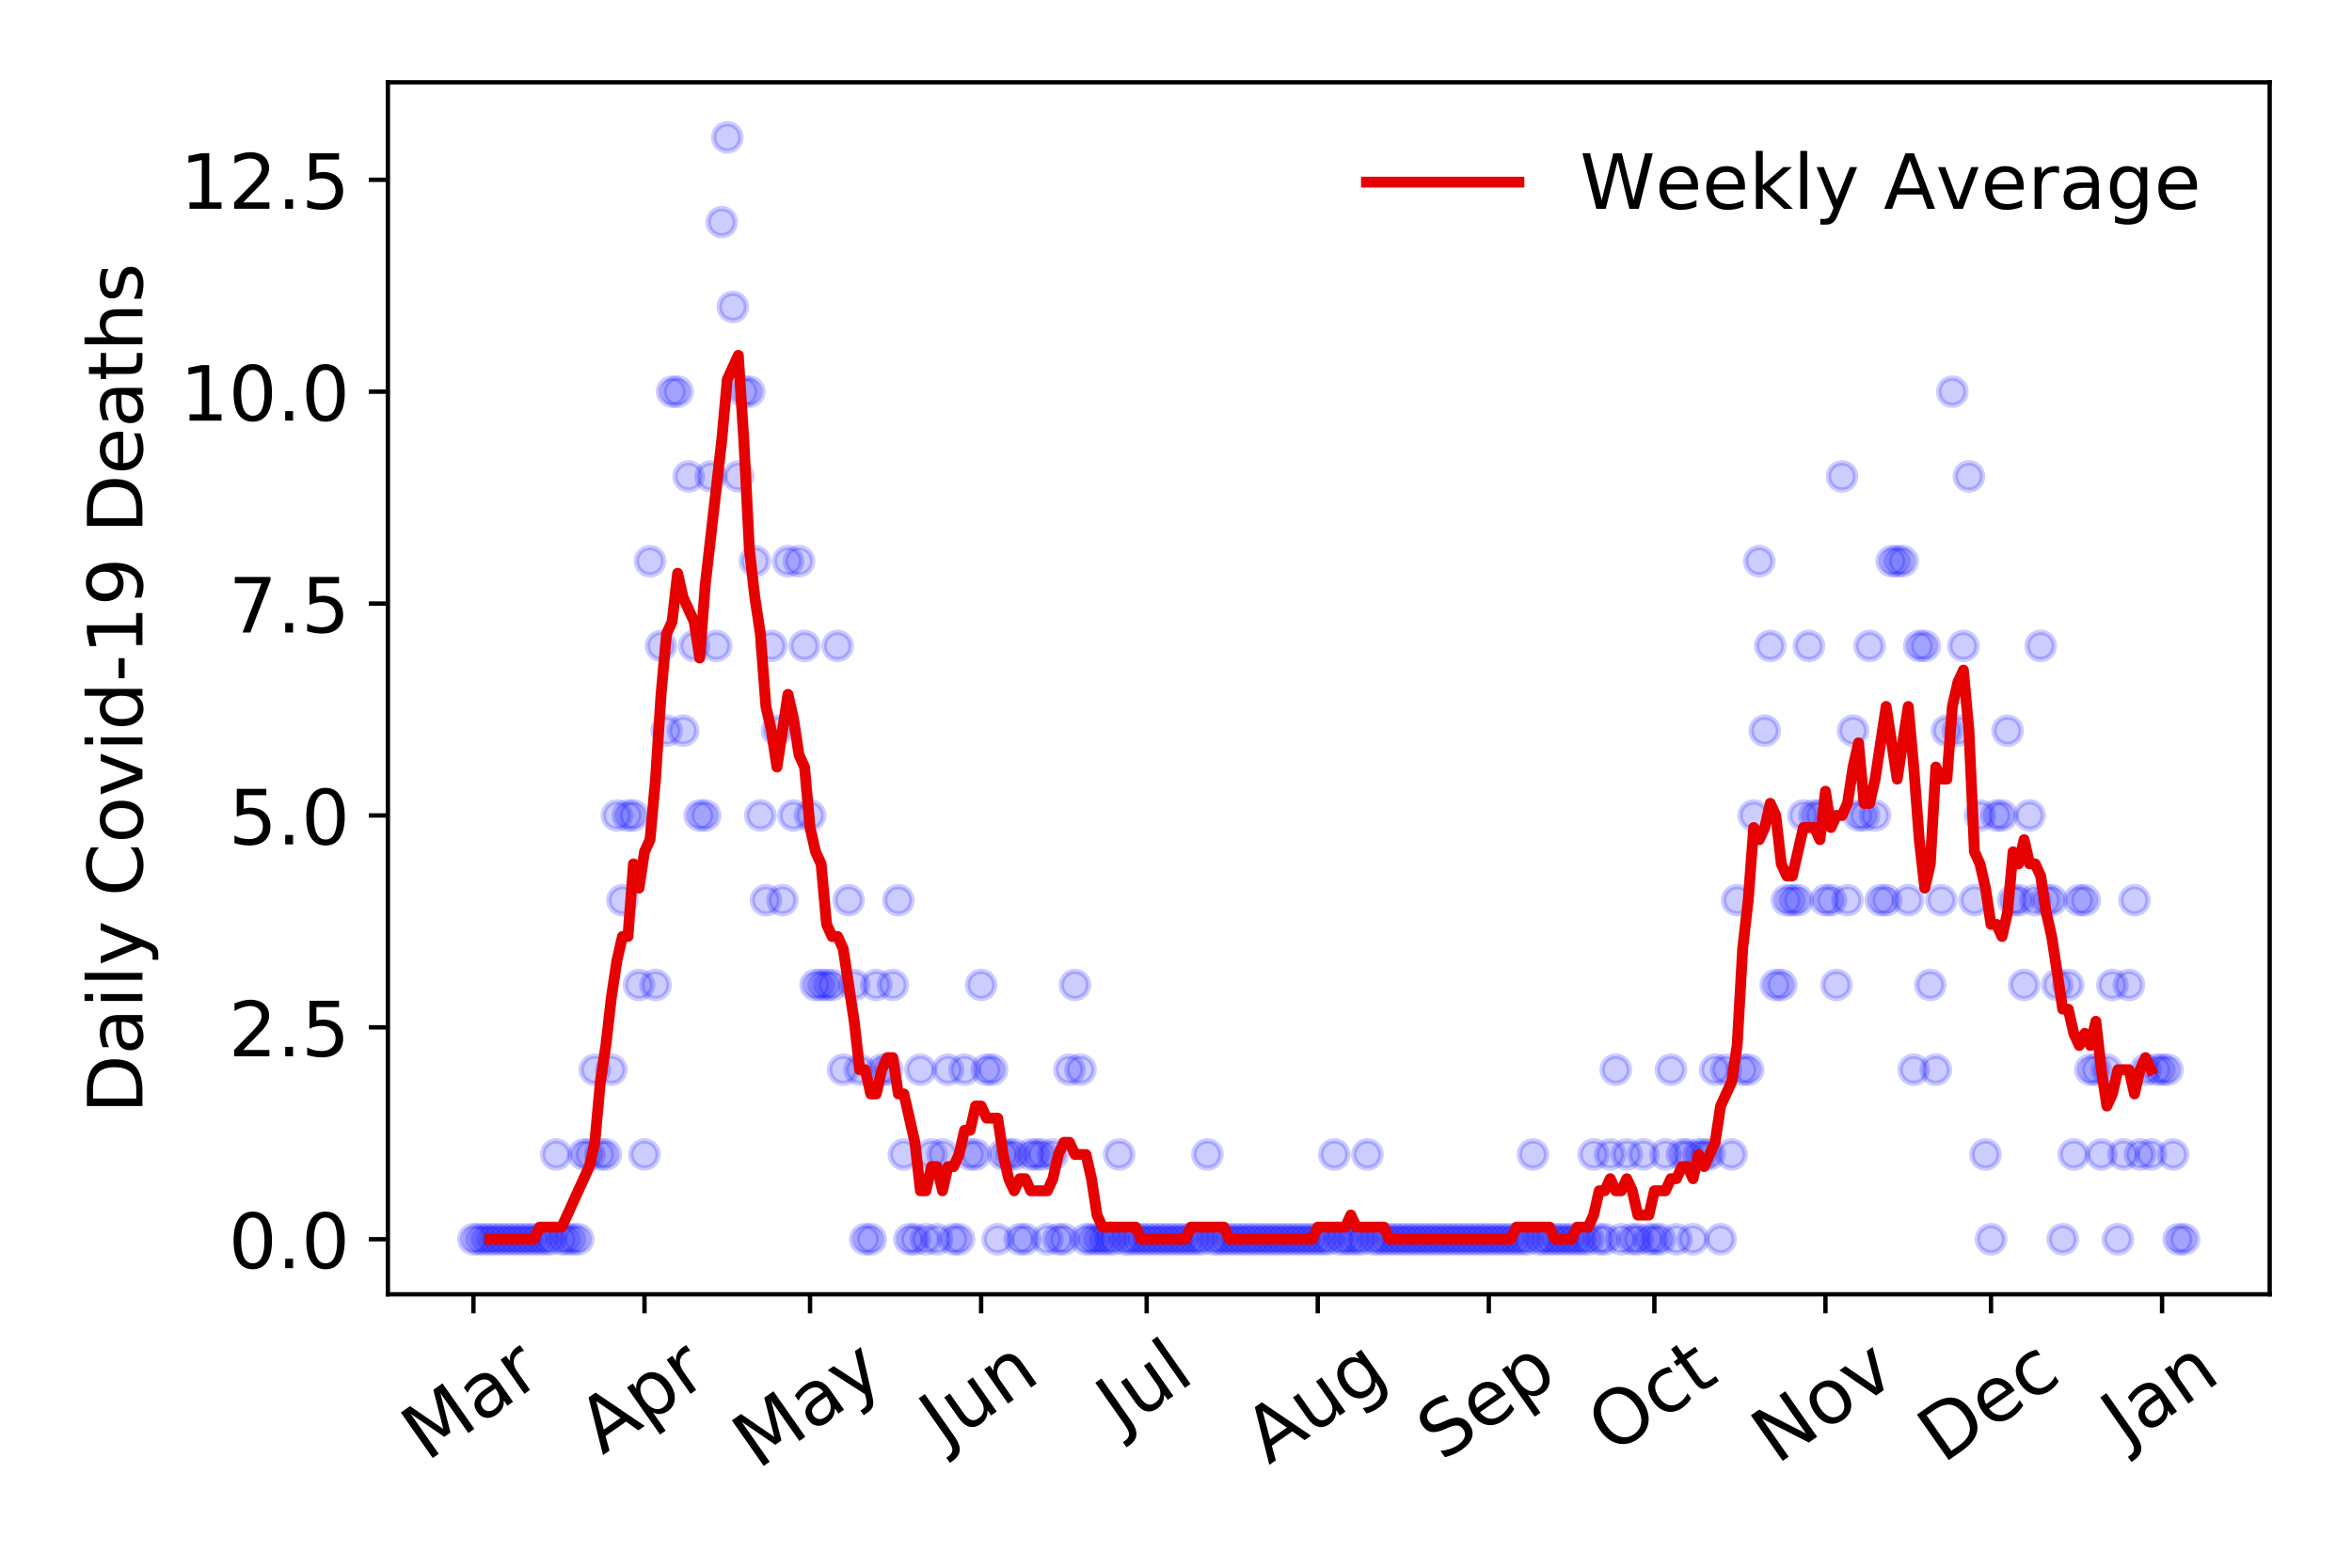 <?xml version="1.0" encoding="utf-8" standalone="no"?>
<!DOCTYPE svg PUBLIC "-//W3C//DTD SVG 1.1//EN"
  "http://www.w3.org/Graphics/SVG/1.1/DTD/svg11.dtd">
<!-- Created with matplotlib (https://matplotlib.org/) -->
<svg height="288pt" version="1.1" viewBox="0 0 432 288" width="432pt" xmlns="http://www.w3.org/2000/svg" xmlns:xlink="http://www.w3.org/1999/xlink">
 <defs>
  <style type="text/css">
*{stroke-linecap:butt;stroke-linejoin:round;}
  </style>
 </defs>
 <g id="figure_1">
  <g id="patch_1">
   <path d="M 0 288 
L 432 288 
L 432 0 
L 0 0 
z
" style="fill:#ffffff;"/>
  </g>
  <g id="axes_1">
   <g id="patch_2">
    <path d="M 71.245 237.778 
L 416.88 237.778 
L 416.88 15.12 
L 71.245 15.12 
z
" style="fill:#ffffff;"/>
   </g>
   <g id="matplotlib.axis_1">
    <g id="xtick_1">
     <g id="line2d_1">
      <defs>
       <path d="M 0 0 
L 0 3.5 
" id="m3247b5c20e" style="stroke:#000000;stroke-width:0.8;"/>
      </defs>
      <g>
       <use style="stroke:#000000;stroke-width:0.8;" x="86.956" xlink:href="#m3247b5c20e" y="237.778"/>
      </g>
     </g>
     <g id="text_1">
      <!-- Mar -->
      <defs>
       <path d="M 9.812 72.906 
L 24.516 72.906 
L 43.109 23.297 
L 61.812 72.906 
L 76.516 72.906 
L 76.516 0 
L 66.891 0 
L 66.891 64.016 
L 48.094 14.016 
L 38.188 14.016 
L 19.391 64.016 
L 19.391 0 
L 9.812 0 
z
" id="DejaVuSans-77"/>
       <path d="M 34.281 27.484 
Q 23.391 27.484 19.188 25 
Q 14.984 22.516 14.984 16.5 
Q 14.984 11.719 18.141 8.906 
Q 21.297 6.109 26.703 6.109 
Q 34.188 6.109 38.703 11.406 
Q 43.219 16.703 43.219 25.484 
L 43.219 27.484 
z
M 52.203 31.203 
L 52.203 0 
L 43.219 0 
L 43.219 8.297 
Q 40.141 3.328 35.547 0.953 
Q 30.953 -1.422 24.312 -1.422 
Q 15.922 -1.422 10.953 3.297 
Q 6 8.016 6 15.922 
Q 6 25.141 12.172 29.828 
Q 18.359 34.516 30.609 34.516 
L 43.219 34.516 
L 43.219 35.406 
Q 43.219 41.609 39.141 45 
Q 35.062 48.391 27.688 48.391 
Q 23 48.391 18.547 47.266 
Q 14.109 46.141 10.016 43.891 
L 10.016 52.203 
Q 14.938 54.109 19.578 55.047 
Q 24.219 56 28.609 56 
Q 40.484 56 46.344 49.844 
Q 52.203 43.703 52.203 31.203 
z
" id="DejaVuSans-97"/>
       <path d="M 41.109 46.297 
Q 39.594 47.172 37.812 47.578 
Q 36.031 48 33.891 48 
Q 26.266 48 22.188 43.047 
Q 18.109 38.094 18.109 28.812 
L 18.109 0 
L 9.078 0 
L 9.078 54.688 
L 18.109 54.688 
L 18.109 46.188 
Q 20.953 51.172 25.484 53.578 
Q 30.031 56 36.531 56 
Q 37.453 56 38.578 55.875 
Q 39.703 55.766 41.062 55.516 
z
" id="DejaVuSans-114"/>
      </defs>
      <g transform="translate(78.353 268.643)rotate(-35)scale(0.14 -0.14)">
       <use xlink:href="#DejaVuSans-77"/>
       <use x="86.279" xlink:href="#DejaVuSans-97"/>
       <use x="147.559" xlink:href="#DejaVuSans-114"/>
      </g>
     </g>
    </g>
    <g id="xtick_2">
     <g id="line2d_2">
      <g>
       <use style="stroke:#000000;stroke-width:0.8;" x="118.377" xlink:href="#m3247b5c20e" y="237.778"/>
      </g>
     </g>
     <g id="text_2">
      <!-- Apr -->
      <defs>
       <path d="M 34.188 63.188 
L 20.797 26.906 
L 47.609 26.906 
z
M 28.609 72.906 
L 39.797 72.906 
L 67.578 0 
L 57.328 0 
L 50.688 18.703 
L 17.828 18.703 
L 11.188 0 
L 0.781 0 
z
" id="DejaVuSans-65"/>
       <path d="M 18.109 8.203 
L 18.109 -20.797 
L 9.078 -20.797 
L 9.078 54.688 
L 18.109 54.688 
L 18.109 46.391 
Q 20.953 51.266 25.266 53.625 
Q 29.594 56 35.594 56 
Q 45.562 56 51.781 48.094 
Q 58.016 40.188 58.016 27.297 
Q 58.016 14.406 51.781 6.484 
Q 45.562 -1.422 35.594 -1.422 
Q 29.594 -1.422 25.266 0.953 
Q 20.953 3.328 18.109 8.203 
z
M 48.688 27.297 
Q 48.688 37.203 44.609 42.844 
Q 40.531 48.484 33.406 48.484 
Q 26.266 48.484 22.188 42.844 
Q 18.109 37.203 18.109 27.297 
Q 18.109 17.391 22.188 11.75 
Q 26.266 6.109 33.406 6.109 
Q 40.531 6.109 44.609 11.75 
Q 48.688 17.391 48.688 27.297 
z
" id="DejaVuSans-112"/>
      </defs>
      <g transform="translate(110.673 267.384)rotate(-35)scale(0.14 -0.14)">
       <use xlink:href="#DejaVuSans-65"/>
       <use x="68.408" xlink:href="#DejaVuSans-112"/>
       <use x="131.885" xlink:href="#DejaVuSans-114"/>
      </g>
     </g>
    </g>
    <g id="xtick_3">
     <g id="line2d_3">
      <g>
       <use style="stroke:#000000;stroke-width:0.8;" x="148.785" xlink:href="#m3247b5c20e" y="237.778"/>
      </g>
     </g>
     <g id="text_3">
      <!-- May -->
      <defs>
       <path d="M 32.172 -5.078 
Q 28.375 -14.844 24.75 -17.812 
Q 21.141 -20.797 15.094 -20.797 
L 7.906 -20.797 
L 7.906 -13.281 
L 13.188 -13.281 
Q 16.891 -13.281 18.938 -11.516 
Q 21 -9.766 23.484 -3.219 
L 25.094 0.875 
L 2.984 54.688 
L 12.5 54.688 
L 29.594 11.922 
L 46.688 54.688 
L 56.203 54.688 
z
" id="DejaVuSans-121"/>
      </defs>
      <g transform="translate(139.145 270.094)rotate(-35)scale(0.14 -0.14)">
       <use xlink:href="#DejaVuSans-77"/>
       <use x="86.279" xlink:href="#DejaVuSans-97"/>
       <use x="147.559" xlink:href="#DejaVuSans-121"/>
      </g>
     </g>
    </g>
    <g id="xtick_4">
     <g id="line2d_4">
      <g>
       <use style="stroke:#000000;stroke-width:0.8;" x="180.206" xlink:href="#m3247b5c20e" y="237.778"/>
      </g>
     </g>
     <g id="text_4">
      <!-- Jun -->
      <defs>
       <path d="M 9.812 72.906 
L 19.672 72.906 
L 19.672 5.078 
Q 19.672 -8.109 14.672 -14.062 
Q 9.672 -20.016 -1.422 -20.016 
L -5.172 -20.016 
L -5.172 -11.719 
L -2.094 -11.719 
Q 4.438 -11.719 7.125 -8.047 
Q 9.812 -4.391 9.812 5.078 
z
" id="DejaVuSans-74"/>
       <path d="M 8.5 21.578 
L 8.5 54.688 
L 17.484 54.688 
L 17.484 21.922 
Q 17.484 14.156 20.5 10.266 
Q 23.531 6.391 29.594 6.391 
Q 36.859 6.391 41.078 11.031 
Q 45.312 15.672 45.312 23.688 
L 45.312 54.688 
L 54.297 54.688 
L 54.297 0 
L 45.312 0 
L 45.312 8.406 
Q 42.047 3.422 37.719 1 
Q 33.406 -1.422 27.688 -1.422 
Q 18.266 -1.422 13.375 4.438 
Q 8.5 10.297 8.5 21.578 
z
M 31.109 56 
z
" id="DejaVuSans-117"/>
       <path d="M 54.891 33.016 
L 54.891 0 
L 45.906 0 
L 45.906 32.719 
Q 45.906 40.484 42.875 44.328 
Q 39.844 48.188 33.797 48.188 
Q 26.516 48.188 22.312 43.547 
Q 18.109 38.922 18.109 30.906 
L 18.109 0 
L 9.078 0 
L 9.078 54.688 
L 18.109 54.688 
L 18.109 46.188 
Q 21.344 51.125 25.703 53.562 
Q 30.078 56 35.797 56 
Q 45.219 56 50.047 50.172 
Q 54.891 44.344 54.891 33.016 
z
" id="DejaVuSans-110"/>
      </defs>
      <g transform="translate(173.463 266.039)rotate(-35)scale(0.14 -0.14)">
       <use xlink:href="#DejaVuSans-74"/>
       <use x="29.492" xlink:href="#DejaVuSans-117"/>
       <use x="92.871" xlink:href="#DejaVuSans-110"/>
      </g>
     </g>
    </g>
    <g id="xtick_5">
     <g id="line2d_5">
      <g>
       <use style="stroke:#000000;stroke-width:0.8;" x="210.614" xlink:href="#m3247b5c20e" y="237.778"/>
      </g>
     </g>
     <g id="text_5">
      <!-- Jul -->
      <defs>
       <path d="M 9.422 75.984 
L 18.406 75.984 
L 18.406 0 
L 9.422 0 
z
" id="DejaVuSans-108"/>
      </defs>
      <g transform="translate(205.911 263.181)rotate(-35)scale(0.14 -0.14)">
       <use xlink:href="#DejaVuSans-74"/>
       <use x="29.492" xlink:href="#DejaVuSans-117"/>
       <use x="92.871" xlink:href="#DejaVuSans-108"/>
      </g>
     </g>
    </g>
    <g id="xtick_6">
     <g id="line2d_6">
      <g>
       <use style="stroke:#000000;stroke-width:0.8;" x="242.035" xlink:href="#m3247b5c20e" y="237.778"/>
      </g>
     </g>
     <g id="text_6">
      <!-- Aug -->
      <defs>
       <path d="M 45.406 27.984 
Q 45.406 37.75 41.375 43.109 
Q 37.359 48.484 30.078 48.484 
Q 22.859 48.484 18.828 43.109 
Q 14.797 37.75 14.797 27.984 
Q 14.797 18.266 18.828 12.891 
Q 22.859 7.516 30.078 7.516 
Q 37.359 7.516 41.375 12.891 
Q 45.406 18.266 45.406 27.984 
z
M 54.391 6.781 
Q 54.391 -7.172 48.188 -13.984 
Q 42 -20.797 29.203 -20.797 
Q 24.469 -20.797 20.266 -20.094 
Q 16.062 -19.391 12.109 -17.922 
L 12.109 -9.188 
Q 16.062 -11.328 19.922 -12.344 
Q 23.781 -13.375 27.781 -13.375 
Q 36.625 -13.375 41.016 -8.766 
Q 45.406 -4.156 45.406 5.172 
L 45.406 9.625 
Q 42.625 4.781 38.281 2.391 
Q 33.938 0 27.875 0 
Q 17.828 0 11.672 7.656 
Q 5.516 15.328 5.516 27.984 
Q 5.516 40.672 11.672 48.328 
Q 17.828 56 27.875 56 
Q 33.938 56 38.281 53.609 
Q 42.625 51.219 45.406 46.391 
L 45.406 54.688 
L 54.391 54.688 
z
" id="DejaVuSans-103"/>
      </defs>
      <g transform="translate(233.054 269.172)rotate(-35)scale(0.14 -0.14)">
       <use xlink:href="#DejaVuSans-65"/>
       <use x="68.408" xlink:href="#DejaVuSans-117"/>
       <use x="131.787" xlink:href="#DejaVuSans-103"/>
      </g>
     </g>
    </g>
    <g id="xtick_7">
     <g id="line2d_7">
      <g>
       <use style="stroke:#000000;stroke-width:0.8;" x="273.457" xlink:href="#m3247b5c20e" y="237.778"/>
      </g>
     </g>
     <g id="text_7">
      <!-- Sep -->
      <defs>
       <path d="M 53.516 70.516 
L 53.516 60.891 
Q 47.906 63.578 42.922 64.891 
Q 37.938 66.219 33.297 66.219 
Q 25.25 66.219 20.875 63.094 
Q 16.5 59.969 16.5 54.203 
Q 16.5 49.359 19.406 46.891 
Q 22.312 44.438 30.422 42.922 
L 36.375 41.703 
Q 47.406 39.594 52.656 34.297 
Q 57.906 29 57.906 20.125 
Q 57.906 9.516 50.797 4.047 
Q 43.703 -1.422 29.984 -1.422 
Q 24.812 -1.422 18.969 -0.25 
Q 13.141 0.922 6.891 3.219 
L 6.891 13.375 
Q 12.891 10.016 18.656 8.297 
Q 24.422 6.594 29.984 6.594 
Q 38.422 6.594 43.016 9.906 
Q 47.609 13.234 47.609 19.391 
Q 47.609 24.75 44.312 27.781 
Q 41.016 30.812 33.5 32.328 
L 27.484 33.5 
Q 16.453 35.688 11.516 40.375 
Q 6.594 45.062 6.594 53.422 
Q 6.594 63.094 13.406 68.656 
Q 20.219 74.219 32.172 74.219 
Q 37.312 74.219 42.625 73.281 
Q 47.953 72.359 53.516 70.516 
z
" id="DejaVuSans-83"/>
       <path d="M 56.203 29.594 
L 56.203 25.203 
L 14.891 25.203 
Q 15.484 15.922 20.484 11.062 
Q 25.484 6.203 34.422 6.203 
Q 39.594 6.203 44.453 7.469 
Q 49.312 8.734 54.109 11.281 
L 54.109 2.781 
Q 49.266 0.734 44.188 -0.344 
Q 39.109 -1.422 33.891 -1.422 
Q 20.797 -1.422 13.156 6.188 
Q 5.516 13.812 5.516 26.812 
Q 5.516 40.234 12.766 48.109 
Q 20.016 56 32.328 56 
Q 43.359 56 49.781 48.891 
Q 56.203 41.797 56.203 29.594 
z
M 47.219 32.234 
Q 47.125 39.594 43.094 43.984 
Q 39.062 48.391 32.422 48.391 
Q 24.906 48.391 20.391 44.141 
Q 15.875 39.891 15.188 32.172 
z
" id="DejaVuSans-101"/>
      </defs>
      <g transform="translate(264.864 268.629)rotate(-35)scale(0.14 -0.14)">
       <use xlink:href="#DejaVuSans-83"/>
       <use x="63.477" xlink:href="#DejaVuSans-101"/>
       <use x="125" xlink:href="#DejaVuSans-112"/>
      </g>
     </g>
    </g>
    <g id="xtick_8">
     <g id="line2d_8">
      <g>
       <use style="stroke:#000000;stroke-width:0.8;" x="303.864" xlink:href="#m3247b5c20e" y="237.778"/>
      </g>
     </g>
     <g id="text_8">
      <!-- Oct -->
      <defs>
       <path d="M 39.406 66.219 
Q 28.656 66.219 22.328 58.203 
Q 16.016 50.203 16.016 36.375 
Q 16.016 22.609 22.328 14.594 
Q 28.656 6.594 39.406 6.594 
Q 50.141 6.594 56.422 14.594 
Q 62.703 22.609 62.703 36.375 
Q 62.703 50.203 56.422 58.203 
Q 50.141 66.219 39.406 66.219 
z
M 39.406 74.219 
Q 54.734 74.219 63.906 63.938 
Q 73.094 53.656 73.094 36.375 
Q 73.094 19.141 63.906 8.859 
Q 54.734 -1.422 39.406 -1.422 
Q 24.031 -1.422 14.812 8.828 
Q 5.609 19.094 5.609 36.375 
Q 5.609 53.656 14.812 63.938 
Q 24.031 74.219 39.406 74.219 
z
" id="DejaVuSans-79"/>
       <path d="M 48.781 52.594 
L 48.781 44.188 
Q 44.969 46.297 41.141 47.344 
Q 37.312 48.391 33.406 48.391 
Q 24.656 48.391 19.812 42.844 
Q 14.984 37.312 14.984 27.297 
Q 14.984 17.281 19.812 11.734 
Q 24.656 6.203 33.406 6.203 
Q 37.312 6.203 41.141 7.25 
Q 44.969 8.297 48.781 10.406 
L 48.781 2.094 
Q 45.016 0.344 40.984 -0.531 
Q 36.969 -1.422 32.422 -1.422 
Q 20.062 -1.422 12.781 6.344 
Q 5.516 14.109 5.516 27.297 
Q 5.516 40.672 12.859 48.328 
Q 20.219 56 33.016 56 
Q 37.156 56 41.109 55.141 
Q 45.062 54.297 48.781 52.594 
z
" id="DejaVuSans-99"/>
       <path d="M 18.312 70.219 
L 18.312 54.688 
L 36.812 54.688 
L 36.812 47.703 
L 18.312 47.703 
L 18.312 18.016 
Q 18.312 11.328 20.141 9.422 
Q 21.969 7.516 27.594 7.516 
L 36.812 7.516 
L 36.812 0 
L 27.594 0 
Q 17.188 0 13.234 3.875 
Q 9.281 7.766 9.281 18.016 
L 9.281 47.703 
L 2.688 47.703 
L 2.688 54.688 
L 9.281 54.688 
L 9.281 70.219 
z
" id="DejaVuSans-116"/>
      </defs>
      <g transform="translate(296.166 267.377)rotate(-35)scale(0.14 -0.14)">
       <use xlink:href="#DejaVuSans-79"/>
       <use x="78.711" xlink:href="#DejaVuSans-99"/>
       <use x="133.691" xlink:href="#DejaVuSans-116"/>
      </g>
     </g>
    </g>
    <g id="xtick_9">
     <g id="line2d_9">
      <g>
       <use style="stroke:#000000;stroke-width:0.8;" x="335.286" xlink:href="#m3247b5c20e" y="237.778"/>
      </g>
     </g>
     <g id="text_9">
      <!-- Nov -->
      <defs>
       <path d="M 9.812 72.906 
L 23.094 72.906 
L 55.422 11.922 
L 55.422 72.906 
L 64.984 72.906 
L 64.984 0 
L 51.703 0 
L 19.391 60.984 
L 19.391 0 
L 9.812 0 
z
" id="DejaVuSans-78"/>
       <path d="M 30.609 48.391 
Q 23.391 48.391 19.188 42.75 
Q 14.984 37.109 14.984 27.297 
Q 14.984 17.484 19.156 11.844 
Q 23.344 6.203 30.609 6.203 
Q 37.797 6.203 41.984 11.859 
Q 46.188 17.531 46.188 27.297 
Q 46.188 37.016 41.984 42.703 
Q 37.797 48.391 30.609 48.391 
z
M 30.609 56 
Q 42.328 56 49.016 48.375 
Q 55.719 40.766 55.719 27.297 
Q 55.719 13.875 49.016 6.219 
Q 42.328 -1.422 30.609 -1.422 
Q 18.844 -1.422 12.172 6.219 
Q 5.516 13.875 5.516 27.297 
Q 5.516 40.766 12.172 48.375 
Q 18.844 56 30.609 56 
z
" id="DejaVuSans-111"/>
       <path d="M 2.984 54.688 
L 12.5 54.688 
L 29.594 8.797 
L 46.688 54.688 
L 56.203 54.688 
L 35.688 0 
L 23.484 0 
z
" id="DejaVuSans-118"/>
      </defs>
      <g transform="translate(326.309 269.166)rotate(-35)scale(0.14 -0.14)">
       <use xlink:href="#DejaVuSans-78"/>
       <use x="74.805" xlink:href="#DejaVuSans-111"/>
       <use x="135.986" xlink:href="#DejaVuSans-118"/>
      </g>
     </g>
    </g>
    <g id="xtick_10">
     <g id="line2d_10">
      <g>
       <use style="stroke:#000000;stroke-width:0.8;" x="365.694" xlink:href="#m3247b5c20e" y="237.778"/>
      </g>
     </g>
     <g id="text_10">
      <!-- Dec -->
      <defs>
       <path d="M 19.672 64.797 
L 19.672 8.109 
L 31.594 8.109 
Q 46.688 8.109 53.688 14.938 
Q 60.688 21.781 60.688 36.531 
Q 60.688 51.172 53.688 57.984 
Q 46.688 64.797 31.594 64.797 
z
M 9.812 72.906 
L 30.078 72.906 
Q 51.266 72.906 61.172 64.094 
Q 71.094 55.281 71.094 36.531 
Q 71.094 17.672 61.125 8.828 
Q 51.172 0 30.078 0 
L 9.812 0 
z
" id="DejaVuSans-68"/>
      </defs>
      <g transform="translate(356.813 269.032)rotate(-35)scale(0.14 -0.14)">
       <use xlink:href="#DejaVuSans-68"/>
       <use x="77.002" xlink:href="#DejaVuSans-101"/>
       <use x="138.525" xlink:href="#DejaVuSans-99"/>
      </g>
     </g>
    </g>
    <g id="xtick_11">
     <g id="line2d_11">
      <g>
       <use style="stroke:#000000;stroke-width:0.8;" x="397.115" xlink:href="#m3247b5c20e" y="237.778"/>
      </g>
     </g>
     <g id="text_11">
      <!-- Jan -->
      <g transform="translate(390.491 265.871)rotate(-35)scale(0.14 -0.14)">
       <use xlink:href="#DejaVuSans-74"/>
       <use x="29.492" xlink:href="#DejaVuSans-97"/>
       <use x="90.771" xlink:href="#DejaVuSans-110"/>
      </g>
     </g>
    </g>
   </g>
   <g id="matplotlib.axis_2">
    <g id="ytick_1">
     <g id="line2d_12">
      <defs>
       <path d="M 0 0 
L -3.5 0 
" id="m0a28c588ca" style="stroke:#000000;stroke-width:0.8;"/>
      </defs>
      <g>
       <use style="stroke:#000000;stroke-width:0.8;" x="71.245" xlink:href="#m0a28c588ca" y="227.657"/>
      </g>
     </g>
     <g id="text_12">
      <!-- 0.0 -->
      <defs>
       <path d="M 31.781 66.406 
Q 24.172 66.406 20.328 58.906 
Q 16.5 51.422 16.5 36.375 
Q 16.5 21.391 20.328 13.891 
Q 24.172 6.391 31.781 6.391 
Q 39.453 6.391 43.281 13.891 
Q 47.125 21.391 47.125 36.375 
Q 47.125 51.422 43.281 58.906 
Q 39.453 66.406 31.781 66.406 
z
M 31.781 74.219 
Q 44.047 74.219 50.516 64.516 
Q 56.984 54.828 56.984 36.375 
Q 56.984 17.969 50.516 8.266 
Q 44.047 -1.422 31.781 -1.422 
Q 19.531 -1.422 13.062 8.266 
Q 6.594 17.969 6.594 36.375 
Q 6.594 54.828 13.062 64.516 
Q 19.531 74.219 31.781 74.219 
z
" id="DejaVuSans-48"/>
       <path d="M 10.688 12.406 
L 21 12.406 
L 21 0 
L 10.688 0 
z
" id="DejaVuSans-46"/>
      </defs>
      <g transform="translate(41.981 232.976)scale(0.14 -0.14)">
       <use xlink:href="#DejaVuSans-48"/>
       <use x="63.623" xlink:href="#DejaVuSans-46"/>
       <use x="95.41" xlink:href="#DejaVuSans-48"/>
      </g>
     </g>
    </g>
    <g id="ytick_2">
     <g id="line2d_13">
      <g>
       <use style="stroke:#000000;stroke-width:0.8;" x="71.245" xlink:href="#m0a28c588ca" y="188.731"/>
      </g>
     </g>
     <g id="text_13">
      <!-- 2.5 -->
      <defs>
       <path d="M 19.188 8.297 
L 53.609 8.297 
L 53.609 0 
L 7.328 0 
L 7.328 8.297 
Q 12.938 14.109 22.625 23.891 
Q 32.328 33.688 34.812 36.531 
Q 39.547 41.844 41.422 45.531 
Q 43.312 49.219 43.312 52.781 
Q 43.312 58.594 39.234 62.25 
Q 35.156 65.922 28.609 65.922 
Q 23.969 65.922 18.812 64.312 
Q 13.672 62.703 7.812 59.422 
L 7.812 69.391 
Q 13.766 71.781 18.938 73 
Q 24.125 74.219 28.422 74.219 
Q 39.75 74.219 46.484 68.547 
Q 53.219 62.891 53.219 53.422 
Q 53.219 48.922 51.531 44.891 
Q 49.859 40.875 45.406 35.406 
Q 44.188 33.984 37.641 27.219 
Q 31.109 20.453 19.188 8.297 
z
" id="DejaVuSans-50"/>
       <path d="M 10.797 72.906 
L 49.516 72.906 
L 49.516 64.594 
L 19.828 64.594 
L 19.828 46.734 
Q 21.969 47.469 24.109 47.828 
Q 26.266 48.188 28.422 48.188 
Q 40.625 48.188 47.75 41.5 
Q 54.891 34.812 54.891 23.391 
Q 54.891 11.625 47.562 5.094 
Q 40.234 -1.422 26.906 -1.422 
Q 22.312 -1.422 17.547 -0.641 
Q 12.797 0.141 7.719 1.703 
L 7.719 11.625 
Q 12.109 9.234 16.797 8.062 
Q 21.484 6.891 26.703 6.891 
Q 35.156 6.891 40.078 11.328 
Q 45.016 15.766 45.016 23.391 
Q 45.016 31 40.078 35.438 
Q 35.156 39.891 26.703 39.891 
Q 22.75 39.891 18.812 39.016 
Q 14.891 38.141 10.797 36.281 
z
" id="DejaVuSans-53"/>
      </defs>
      <g transform="translate(41.981 194.05)scale(0.14 -0.14)">
       <use xlink:href="#DejaVuSans-50"/>
       <use x="63.623" xlink:href="#DejaVuSans-46"/>
       <use x="95.41" xlink:href="#DejaVuSans-53"/>
      </g>
     </g>
    </g>
    <g id="ytick_3">
     <g id="line2d_14">
      <g>
       <use style="stroke:#000000;stroke-width:0.8;" x="71.245" xlink:href="#m0a28c588ca" y="149.805"/>
      </g>
     </g>
     <g id="text_14">
      <!-- 5.0 -->
      <g transform="translate(41.981 155.124)scale(0.14 -0.14)">
       <use xlink:href="#DejaVuSans-53"/>
       <use x="63.623" xlink:href="#DejaVuSans-46"/>
       <use x="95.41" xlink:href="#DejaVuSans-48"/>
      </g>
     </g>
    </g>
    <g id="ytick_4">
     <g id="line2d_15">
      <g>
       <use style="stroke:#000000;stroke-width:0.8;" x="71.245" xlink:href="#m0a28c588ca" y="110.879"/>
      </g>
     </g>
     <g id="text_15">
      <!-- 7.5 -->
      <defs>
       <path d="M 8.203 72.906 
L 55.078 72.906 
L 55.078 68.703 
L 28.609 0 
L 18.312 0 
L 43.219 64.594 
L 8.203 64.594 
z
" id="DejaVuSans-55"/>
      </defs>
      <g transform="translate(41.981 116.197)scale(0.14 -0.14)">
       <use xlink:href="#DejaVuSans-55"/>
       <use x="63.623" xlink:href="#DejaVuSans-46"/>
       <use x="95.41" xlink:href="#DejaVuSans-53"/>
      </g>
     </g>
    </g>
    <g id="ytick_5">
     <g id="line2d_16">
      <g>
       <use style="stroke:#000000;stroke-width:0.8;" x="71.245" xlink:href="#m0a28c588ca" y="71.952"/>
      </g>
     </g>
     <g id="text_16">
      <!-- 10.0 -->
      <defs>
       <path d="M 12.406 8.297 
L 28.516 8.297 
L 28.516 63.922 
L 10.984 60.406 
L 10.984 69.391 
L 28.422 72.906 
L 38.281 72.906 
L 38.281 8.297 
L 54.391 8.297 
L 54.391 0 
L 12.406 0 
z
" id="DejaVuSans-49"/>
      </defs>
      <g transform="translate(33.073 77.271)scale(0.14 -0.14)">
       <use xlink:href="#DejaVuSans-49"/>
       <use x="63.623" xlink:href="#DejaVuSans-48"/>
       <use x="127.246" xlink:href="#DejaVuSans-46"/>
       <use x="159.033" xlink:href="#DejaVuSans-48"/>
      </g>
     </g>
    </g>
    <g id="ytick_6">
     <g id="line2d_17">
      <g>
       <use style="stroke:#000000;stroke-width:0.8;" x="71.245" xlink:href="#m0a28c588ca" y="33.026"/>
      </g>
     </g>
     <g id="text_17">
      <!-- 12.5 -->
      <g transform="translate(33.073 38.345)scale(0.14 -0.14)">
       <use xlink:href="#DejaVuSans-49"/>
       <use x="63.623" xlink:href="#DejaVuSans-50"/>
       <use x="127.246" xlink:href="#DejaVuSans-46"/>
       <use x="159.033" xlink:href="#DejaVuSans-53"/>
      </g>
     </g>
    </g>
    <g id="text_18">
     <!-- Daily Covid-19 Deaths -->
     <defs>
      <path d="M 9.422 54.688 
L 18.406 54.688 
L 18.406 0 
L 9.422 0 
z
M 9.422 75.984 
L 18.406 75.984 
L 18.406 64.594 
L 9.422 64.594 
z
" id="DejaVuSans-105"/>
      <path id="DejaVuSans-32"/>
      <path d="M 64.406 67.281 
L 64.406 56.891 
Q 59.422 61.531 53.781 63.812 
Q 48.141 66.109 41.797 66.109 
Q 29.297 66.109 22.656 58.469 
Q 16.016 50.828 16.016 36.375 
Q 16.016 21.969 22.656 14.328 
Q 29.297 6.688 41.797 6.688 
Q 48.141 6.688 53.781 8.984 
Q 59.422 11.281 64.406 15.922 
L 64.406 5.609 
Q 59.234 2.094 53.438 0.328 
Q 47.656 -1.422 41.219 -1.422 
Q 24.656 -1.422 15.125 8.703 
Q 5.609 18.844 5.609 36.375 
Q 5.609 53.953 15.125 64.078 
Q 24.656 74.219 41.219 74.219 
Q 47.75 74.219 53.531 72.484 
Q 59.328 70.75 64.406 67.281 
z
" id="DejaVuSans-67"/>
      <path d="M 45.406 46.391 
L 45.406 75.984 
L 54.391 75.984 
L 54.391 0 
L 45.406 0 
L 45.406 8.203 
Q 42.578 3.328 38.25 0.953 
Q 33.938 -1.422 27.875 -1.422 
Q 17.969 -1.422 11.734 6.484 
Q 5.516 14.406 5.516 27.297 
Q 5.516 40.188 11.734 48.094 
Q 17.969 56 27.875 56 
Q 33.938 56 38.25 53.625 
Q 42.578 51.266 45.406 46.391 
z
M 14.797 27.297 
Q 14.797 17.391 18.875 11.75 
Q 22.953 6.109 30.078 6.109 
Q 37.203 6.109 41.297 11.75 
Q 45.406 17.391 45.406 27.297 
Q 45.406 37.203 41.297 42.844 
Q 37.203 48.484 30.078 48.484 
Q 22.953 48.484 18.875 42.844 
Q 14.797 37.203 14.797 27.297 
z
" id="DejaVuSans-100"/>
      <path d="M 4.891 31.391 
L 31.203 31.391 
L 31.203 23.391 
L 4.891 23.391 
z
" id="DejaVuSans-45"/>
      <path d="M 10.984 1.516 
L 10.984 10.5 
Q 14.703 8.734 18.5 7.812 
Q 22.312 6.891 25.984 6.891 
Q 35.75 6.891 40.891 13.453 
Q 46.047 20.016 46.781 33.406 
Q 43.953 29.203 39.594 26.953 
Q 35.25 24.703 29.984 24.703 
Q 19.047 24.703 12.672 31.312 
Q 6.297 37.938 6.297 49.422 
Q 6.297 60.641 12.938 67.422 
Q 19.578 74.219 30.609 74.219 
Q 43.266 74.219 49.922 64.516 
Q 56.594 54.828 56.594 36.375 
Q 56.594 19.141 48.406 8.859 
Q 40.234 -1.422 26.422 -1.422 
Q 22.703 -1.422 18.891 -0.688 
Q 15.094 0.047 10.984 1.516 
z
M 30.609 32.422 
Q 37.25 32.422 41.125 36.953 
Q 45.016 41.5 45.016 49.422 
Q 45.016 57.281 41.125 61.844 
Q 37.25 66.406 30.609 66.406 
Q 23.969 66.406 20.094 61.844 
Q 16.219 57.281 16.219 49.422 
Q 16.219 41.5 20.094 36.953 
Q 23.969 32.422 30.609 32.422 
z
" id="DejaVuSans-57"/>
      <path d="M 54.891 33.016 
L 54.891 0 
L 45.906 0 
L 45.906 32.719 
Q 45.906 40.484 42.875 44.328 
Q 39.844 48.188 33.797 48.188 
Q 26.516 48.188 22.312 43.547 
Q 18.109 38.922 18.109 30.906 
L 18.109 0 
L 9.078 0 
L 9.078 75.984 
L 18.109 75.984 
L 18.109 46.188 
Q 21.344 51.125 25.703 53.562 
Q 30.078 56 35.797 56 
Q 45.219 56 50.047 50.172 
Q 54.891 44.344 54.891 33.016 
z
" id="DejaVuSans-104"/>
      <path d="M 44.281 53.078 
L 44.281 44.578 
Q 40.484 46.531 36.375 47.5 
Q 32.281 48.484 27.875 48.484 
Q 21.188 48.484 17.844 46.438 
Q 14.5 44.391 14.5 40.281 
Q 14.5 37.156 16.891 35.375 
Q 19.281 33.594 26.516 31.984 
L 29.594 31.297 
Q 39.156 29.25 43.188 25.516 
Q 47.219 21.781 47.219 15.094 
Q 47.219 7.469 41.188 3.016 
Q 35.156 -1.422 24.609 -1.422 
Q 20.219 -1.422 15.453 -0.562 
Q 10.688 0.297 5.422 2 
L 5.422 11.281 
Q 10.406 8.688 15.234 7.391 
Q 20.062 6.109 24.812 6.109 
Q 31.156 6.109 34.562 8.281 
Q 37.984 10.453 37.984 14.406 
Q 37.984 18.062 35.516 20.016 
Q 33.062 21.969 24.703 23.781 
L 21.578 24.516 
Q 13.234 26.266 9.516 29.906 
Q 5.812 33.547 5.812 39.891 
Q 5.812 47.609 11.281 51.797 
Q 16.75 56 26.812 56 
Q 31.781 56 36.172 55.266 
Q 40.578 54.547 44.281 53.078 
z
" id="DejaVuSans-115"/>
     </defs>
     <g transform="translate(26.162 204.56)rotate(-90)scale(0.14 -0.14)">
      <use xlink:href="#DejaVuSans-68"/>
      <use x="77.002" xlink:href="#DejaVuSans-97"/>
      <use x="138.281" xlink:href="#DejaVuSans-105"/>
      <use x="166.064" xlink:href="#DejaVuSans-108"/>
      <use x="193.848" xlink:href="#DejaVuSans-121"/>
      <use x="253.027" xlink:href="#DejaVuSans-32"/>
      <use x="284.814" xlink:href="#DejaVuSans-67"/>
      <use x="354.639" xlink:href="#DejaVuSans-111"/>
      <use x="415.82" xlink:href="#DejaVuSans-118"/>
      <use x="475" xlink:href="#DejaVuSans-105"/>
      <use x="502.783" xlink:href="#DejaVuSans-100"/>
      <use x="566.26" xlink:href="#DejaVuSans-45"/>
      <use x="602.344" xlink:href="#DejaVuSans-49"/>
      <use x="665.967" xlink:href="#DejaVuSans-57"/>
      <use x="729.59" xlink:href="#DejaVuSans-32"/>
      <use x="761.377" xlink:href="#DejaVuSans-68"/>
      <use x="838.379" xlink:href="#DejaVuSans-101"/>
      <use x="899.902" xlink:href="#DejaVuSans-97"/>
      <use x="961.182" xlink:href="#DejaVuSans-116"/>
      <use x="1000.391" xlink:href="#DejaVuSans-104"/>
      <use x="1063.77" xlink:href="#DejaVuSans-115"/>
     </g>
    </g>
   </g>
   <g id="line2d_18">
    <defs>
     <path d="M 0 2.5 
C 0.663 2.5 1.299 2.237 1.768 1.768 
C 2.237 1.299 2.5 0.663 2.5 0 
C 2.5 -0.663 2.237 -1.299 1.768 -1.768 
C 1.299 -2.237 0.663 -2.5 0 -2.5 
C -0.663 -2.5 -1.299 -2.237 -1.768 -1.768 
C -2.237 -1.299 -2.5 -0.663 -2.5 0 
C -2.5 0.663 -2.237 1.299 -1.768 1.768 
C -1.299 2.237 -0.663 2.5 0 2.5 
z
" id="m81d1bca42a" style="stroke:#0000ff;stroke-opacity:0.2;"/>
    </defs>
    <g clip-path="url(#pa58ce8f605)">
     <use style="fill:#0000ff;fill-opacity:0.2;stroke:#0000ff;stroke-opacity:0.2;" x="86.956" xlink:href="#m81d1bca42a" y="227.657"/>
     <use style="fill:#0000ff;fill-opacity:0.2;stroke:#0000ff;stroke-opacity:0.2;" x="87.969" xlink:href="#m81d1bca42a" y="227.657"/>
     <use style="fill:#0000ff;fill-opacity:0.2;stroke:#0000ff;stroke-opacity:0.2;" x="88.983" xlink:href="#m81d1bca42a" y="227.657"/>
     <use style="fill:#0000ff;fill-opacity:0.2;stroke:#0000ff;stroke-opacity:0.2;" x="89.996" xlink:href="#m81d1bca42a" y="227.657"/>
     <use style="fill:#0000ff;fill-opacity:0.2;stroke:#0000ff;stroke-opacity:0.2;" x="91.01" xlink:href="#m81d1bca42a" y="227.657"/>
     <use style="fill:#0000ff;fill-opacity:0.2;stroke:#0000ff;stroke-opacity:0.2;" x="92.024" xlink:href="#m81d1bca42a" y="227.657"/>
     <use style="fill:#0000ff;fill-opacity:0.2;stroke:#0000ff;stroke-opacity:0.2;" x="93.037" xlink:href="#m81d1bca42a" y="227.657"/>
     <use style="fill:#0000ff;fill-opacity:0.2;stroke:#0000ff;stroke-opacity:0.2;" x="94.051" xlink:href="#m81d1bca42a" y="227.657"/>
     <use style="fill:#0000ff;fill-opacity:0.2;stroke:#0000ff;stroke-opacity:0.2;" x="95.064" xlink:href="#m81d1bca42a" y="227.657"/>
     <use style="fill:#0000ff;fill-opacity:0.2;stroke:#0000ff;stroke-opacity:0.2;" x="96.078" xlink:href="#m81d1bca42a" y="227.657"/>
     <use style="fill:#0000ff;fill-opacity:0.2;stroke:#0000ff;stroke-opacity:0.2;" x="97.092" xlink:href="#m81d1bca42a" y="227.657"/>
     <use style="fill:#0000ff;fill-opacity:0.2;stroke:#0000ff;stroke-opacity:0.2;" x="98.105" xlink:href="#m81d1bca42a" y="227.657"/>
     <use style="fill:#0000ff;fill-opacity:0.2;stroke:#0000ff;stroke-opacity:0.2;" x="99.119" xlink:href="#m81d1bca42a" y="227.657"/>
     <use style="fill:#0000ff;fill-opacity:0.2;stroke:#0000ff;stroke-opacity:0.2;" x="100.132" xlink:href="#m81d1bca42a" y="227.657"/>
     <use style="fill:#0000ff;fill-opacity:0.2;stroke:#0000ff;stroke-opacity:0.2;" x="101.146" xlink:href="#m81d1bca42a" y="227.657"/>
     <use style="fill:#0000ff;fill-opacity:0.2;stroke:#0000ff;stroke-opacity:0.2;" x="102.16" xlink:href="#m81d1bca42a" y="212.087"/>
     <use style="fill:#0000ff;fill-opacity:0.2;stroke:#0000ff;stroke-opacity:0.2;" x="103.173" xlink:href="#m81d1bca42a" y="227.657"/>
     <use style="fill:#0000ff;fill-opacity:0.2;stroke:#0000ff;stroke-opacity:0.2;" x="104.187" xlink:href="#m81d1bca42a" y="227.657"/>
     <use style="fill:#0000ff;fill-opacity:0.2;stroke:#0000ff;stroke-opacity:0.2;" x="105.2" xlink:href="#m81d1bca42a" y="227.657"/>
     <use style="fill:#0000ff;fill-opacity:0.2;stroke:#0000ff;stroke-opacity:0.2;" x="106.214" xlink:href="#m81d1bca42a" y="227.657"/>
     <use style="fill:#0000ff;fill-opacity:0.2;stroke:#0000ff;stroke-opacity:0.2;" x="107.228" xlink:href="#m81d1bca42a" y="212.087"/>
     <use style="fill:#0000ff;fill-opacity:0.2;stroke:#0000ff;stroke-opacity:0.2;" x="108.241" xlink:href="#m81d1bca42a" y="212.087"/>
     <use style="fill:#0000ff;fill-opacity:0.2;stroke:#0000ff;stroke-opacity:0.2;" x="109.255" xlink:href="#m81d1bca42a" y="196.516"/>
     <use style="fill:#0000ff;fill-opacity:0.2;stroke:#0000ff;stroke-opacity:0.2;" x="110.268" xlink:href="#m81d1bca42a" y="212.087"/>
     <use style="fill:#0000ff;fill-opacity:0.2;stroke:#0000ff;stroke-opacity:0.2;" x="111.282" xlink:href="#m81d1bca42a" y="212.087"/>
     <use style="fill:#0000ff;fill-opacity:0.2;stroke:#0000ff;stroke-opacity:0.2;" x="112.295" xlink:href="#m81d1bca42a" y="196.516"/>
     <use style="fill:#0000ff;fill-opacity:0.2;stroke:#0000ff;stroke-opacity:0.2;" x="113.309" xlink:href="#m81d1bca42a" y="149.805"/>
     <use style="fill:#0000ff;fill-opacity:0.2;stroke:#0000ff;stroke-opacity:0.2;" x="114.323" xlink:href="#m81d1bca42a" y="165.375"/>
     <use style="fill:#0000ff;fill-opacity:0.2;stroke:#0000ff;stroke-opacity:0.2;" x="115.336" xlink:href="#m81d1bca42a" y="149.805"/>
     <use style="fill:#0000ff;fill-opacity:0.2;stroke:#0000ff;stroke-opacity:0.2;" x="116.35" xlink:href="#m81d1bca42a" y="149.805"/>
     <use style="fill:#0000ff;fill-opacity:0.2;stroke:#0000ff;stroke-opacity:0.2;" x="117.363" xlink:href="#m81d1bca42a" y="180.946"/>
     <use style="fill:#0000ff;fill-opacity:0.2;stroke:#0000ff;stroke-opacity:0.2;" x="118.377" xlink:href="#m81d1bca42a" y="212.087"/>
     <use style="fill:#0000ff;fill-opacity:0.2;stroke:#0000ff;stroke-opacity:0.2;" x="119.391" xlink:href="#m81d1bca42a" y="103.093"/>
     <use style="fill:#0000ff;fill-opacity:0.2;stroke:#0000ff;stroke-opacity:0.2;" x="120.404" xlink:href="#m81d1bca42a" y="180.946"/>
     <use style="fill:#0000ff;fill-opacity:0.2;stroke:#0000ff;stroke-opacity:0.2;" x="121.418" xlink:href="#m81d1bca42a" y="118.664"/>
     <use style="fill:#0000ff;fill-opacity:0.2;stroke:#0000ff;stroke-opacity:0.2;" x="122.431" xlink:href="#m81d1bca42a" y="134.234"/>
     <use style="fill:#0000ff;fill-opacity:0.2;stroke:#0000ff;stroke-opacity:0.2;" x="123.445" xlink:href="#m81d1bca42a" y="71.952"/>
     <use style="fill:#0000ff;fill-opacity:0.2;stroke:#0000ff;stroke-opacity:0.2;" x="124.459" xlink:href="#m81d1bca42a" y="71.952"/>
     <use style="fill:#0000ff;fill-opacity:0.2;stroke:#0000ff;stroke-opacity:0.2;" x="125.472" xlink:href="#m81d1bca42a" y="134.234"/>
     <use style="fill:#0000ff;fill-opacity:0.2;stroke:#0000ff;stroke-opacity:0.2;" x="126.486" xlink:href="#m81d1bca42a" y="87.523"/>
     <use style="fill:#0000ff;fill-opacity:0.2;stroke:#0000ff;stroke-opacity:0.2;" x="127.499" xlink:href="#m81d1bca42a" y="118.664"/>
     <use style="fill:#0000ff;fill-opacity:0.2;stroke:#0000ff;stroke-opacity:0.2;" x="128.513" xlink:href="#m81d1bca42a" y="149.805"/>
     <use style="fill:#0000ff;fill-opacity:0.2;stroke:#0000ff;stroke-opacity:0.2;" x="129.527" xlink:href="#m81d1bca42a" y="149.805"/>
     <use style="fill:#0000ff;fill-opacity:0.2;stroke:#0000ff;stroke-opacity:0.2;" x="130.54" xlink:href="#m81d1bca42a" y="87.523"/>
     <use style="fill:#0000ff;fill-opacity:0.2;stroke:#0000ff;stroke-opacity:0.2;" x="131.554" xlink:href="#m81d1bca42a" y="118.664"/>
     <use style="fill:#0000ff;fill-opacity:0.2;stroke:#0000ff;stroke-opacity:0.2;" x="132.567" xlink:href="#m81d1bca42a" y="40.811"/>
     <use style="fill:#0000ff;fill-opacity:0.2;stroke:#0000ff;stroke-opacity:0.2;" x="133.581" xlink:href="#m81d1bca42a" y="25.241"/>
     <use style="fill:#0000ff;fill-opacity:0.2;stroke:#0000ff;stroke-opacity:0.2;" x="134.595" xlink:href="#m81d1bca42a" y="56.382"/>
     <use style="fill:#0000ff;fill-opacity:0.2;stroke:#0000ff;stroke-opacity:0.2;" x="135.608" xlink:href="#m81d1bca42a" y="87.523"/>
     <use style="fill:#0000ff;fill-opacity:0.2;stroke:#0000ff;stroke-opacity:0.2;" x="136.622" xlink:href="#m81d1bca42a" y="71.952"/>
     <use style="fill:#0000ff;fill-opacity:0.2;stroke:#0000ff;stroke-opacity:0.2;" x="137.635" xlink:href="#m81d1bca42a" y="71.952"/>
     <use style="fill:#0000ff;fill-opacity:0.2;stroke:#0000ff;stroke-opacity:0.2;" x="138.649" xlink:href="#m81d1bca42a" y="103.093"/>
     <use style="fill:#0000ff;fill-opacity:0.2;stroke:#0000ff;stroke-opacity:0.2;" x="139.662" xlink:href="#m81d1bca42a" y="149.805"/>
     <use style="fill:#0000ff;fill-opacity:0.2;stroke:#0000ff;stroke-opacity:0.2;" x="140.676" xlink:href="#m81d1bca42a" y="165.375"/>
     <use style="fill:#0000ff;fill-opacity:0.2;stroke:#0000ff;stroke-opacity:0.2;" x="141.69" xlink:href="#m81d1bca42a" y="118.664"/>
     <use style="fill:#0000ff;fill-opacity:0.2;stroke:#0000ff;stroke-opacity:0.2;" x="142.703" xlink:href="#m81d1bca42a" y="134.234"/>
     <use style="fill:#0000ff;fill-opacity:0.2;stroke:#0000ff;stroke-opacity:0.2;" x="143.717" xlink:href="#m81d1bca42a" y="165.375"/>
     <use style="fill:#0000ff;fill-opacity:0.2;stroke:#0000ff;stroke-opacity:0.2;" x="144.73" xlink:href="#m81d1bca42a" y="103.093"/>
     <use style="fill:#0000ff;fill-opacity:0.2;stroke:#0000ff;stroke-opacity:0.2;" x="145.744" xlink:href="#m81d1bca42a" y="149.805"/>
     <use style="fill:#0000ff;fill-opacity:0.2;stroke:#0000ff;stroke-opacity:0.2;" x="146.758" xlink:href="#m81d1bca42a" y="103.093"/>
     <use style="fill:#0000ff;fill-opacity:0.2;stroke:#0000ff;stroke-opacity:0.2;" x="147.771" xlink:href="#m81d1bca42a" y="118.664"/>
     <use style="fill:#0000ff;fill-opacity:0.2;stroke:#0000ff;stroke-opacity:0.2;" x="148.785" xlink:href="#m81d1bca42a" y="149.805"/>
     <use style="fill:#0000ff;fill-opacity:0.2;stroke:#0000ff;stroke-opacity:0.2;" x="149.798" xlink:href="#m81d1bca42a" y="180.946"/>
     <use style="fill:#0000ff;fill-opacity:0.2;stroke:#0000ff;stroke-opacity:0.2;" x="150.812" xlink:href="#m81d1bca42a" y="180.946"/>
     <use style="fill:#0000ff;fill-opacity:0.2;stroke:#0000ff;stroke-opacity:0.2;" x="151.826" xlink:href="#m81d1bca42a" y="180.946"/>
     <use style="fill:#0000ff;fill-opacity:0.2;stroke:#0000ff;stroke-opacity:0.2;" x="152.839" xlink:href="#m81d1bca42a" y="180.946"/>
     <use style="fill:#0000ff;fill-opacity:0.2;stroke:#0000ff;stroke-opacity:0.2;" x="153.853" xlink:href="#m81d1bca42a" y="118.664"/>
     <use style="fill:#0000ff;fill-opacity:0.2;stroke:#0000ff;stroke-opacity:0.2;" x="154.866" xlink:href="#m81d1bca42a" y="196.516"/>
     <use style="fill:#0000ff;fill-opacity:0.2;stroke:#0000ff;stroke-opacity:0.2;" x="155.88" xlink:href="#m81d1bca42a" y="165.375"/>
     <use style="fill:#0000ff;fill-opacity:0.2;stroke:#0000ff;stroke-opacity:0.2;" x="156.894" xlink:href="#m81d1bca42a" y="180.946"/>
     <use style="fill:#0000ff;fill-opacity:0.2;stroke:#0000ff;stroke-opacity:0.2;" x="157.907" xlink:href="#m81d1bca42a" y="196.516"/>
     <use style="fill:#0000ff;fill-opacity:0.2;stroke:#0000ff;stroke-opacity:0.2;" x="158.921" xlink:href="#m81d1bca42a" y="227.657"/>
     <use style="fill:#0000ff;fill-opacity:0.2;stroke:#0000ff;stroke-opacity:0.2;" x="159.934" xlink:href="#m81d1bca42a" y="227.657"/>
     <use style="fill:#0000ff;fill-opacity:0.2;stroke:#0000ff;stroke-opacity:0.2;" x="160.948" xlink:href="#m81d1bca42a" y="180.946"/>
     <use style="fill:#0000ff;fill-opacity:0.2;stroke:#0000ff;stroke-opacity:0.2;" x="161.962" xlink:href="#m81d1bca42a" y="196.516"/>
     <use style="fill:#0000ff;fill-opacity:0.2;stroke:#0000ff;stroke-opacity:0.2;" x="162.975" xlink:href="#m81d1bca42a" y="196.516"/>
     <use style="fill:#0000ff;fill-opacity:0.2;stroke:#0000ff;stroke-opacity:0.2;" x="163.989" xlink:href="#m81d1bca42a" y="180.946"/>
     <use style="fill:#0000ff;fill-opacity:0.2;stroke:#0000ff;stroke-opacity:0.2;" x="165.002" xlink:href="#m81d1bca42a" y="165.375"/>
     <use style="fill:#0000ff;fill-opacity:0.2;stroke:#0000ff;stroke-opacity:0.2;" x="166.016" xlink:href="#m81d1bca42a" y="212.087"/>
     <use style="fill:#0000ff;fill-opacity:0.2;stroke:#0000ff;stroke-opacity:0.2;" x="167.029" xlink:href="#m81d1bca42a" y="227.657"/>
     <use style="fill:#0000ff;fill-opacity:0.2;stroke:#0000ff;stroke-opacity:0.2;" x="168.043" xlink:href="#m81d1bca42a" y="227.657"/>
     <use style="fill:#0000ff;fill-opacity:0.2;stroke:#0000ff;stroke-opacity:0.2;" x="169.057" xlink:href="#m81d1bca42a" y="196.516"/>
     <use style="fill:#0000ff;fill-opacity:0.2;stroke:#0000ff;stroke-opacity:0.2;" x="170.07" xlink:href="#m81d1bca42a" y="227.657"/>
     <use style="fill:#0000ff;fill-opacity:0.2;stroke:#0000ff;stroke-opacity:0.2;" x="171.084" xlink:href="#m81d1bca42a" y="212.087"/>
     <use style="fill:#0000ff;fill-opacity:0.2;stroke:#0000ff;stroke-opacity:0.2;" x="172.097" xlink:href="#m81d1bca42a" y="227.657"/>
     <use style="fill:#0000ff;fill-opacity:0.2;stroke:#0000ff;stroke-opacity:0.2;" x="173.111" xlink:href="#m81d1bca42a" y="212.087"/>
     <use style="fill:#0000ff;fill-opacity:0.2;stroke:#0000ff;stroke-opacity:0.2;" x="174.125" xlink:href="#m81d1bca42a" y="196.516"/>
     <use style="fill:#0000ff;fill-opacity:0.2;stroke:#0000ff;stroke-opacity:0.2;" x="175.138" xlink:href="#m81d1bca42a" y="227.657"/>
     <use style="fill:#0000ff;fill-opacity:0.2;stroke:#0000ff;stroke-opacity:0.2;" x="176.152" xlink:href="#m81d1bca42a" y="227.657"/>
     <use style="fill:#0000ff;fill-opacity:0.2;stroke:#0000ff;stroke-opacity:0.2;" x="177.165" xlink:href="#m81d1bca42a" y="196.516"/>
     <use style="fill:#0000ff;fill-opacity:0.2;stroke:#0000ff;stroke-opacity:0.2;" x="178.179" xlink:href="#m81d1bca42a" y="212.087"/>
     <use style="fill:#0000ff;fill-opacity:0.2;stroke:#0000ff;stroke-opacity:0.2;" x="179.193" xlink:href="#m81d1bca42a" y="212.087"/>
     <use style="fill:#0000ff;fill-opacity:0.2;stroke:#0000ff;stroke-opacity:0.2;" x="180.206" xlink:href="#m81d1bca42a" y="180.946"/>
     <use style="fill:#0000ff;fill-opacity:0.2;stroke:#0000ff;stroke-opacity:0.2;" x="181.22" xlink:href="#m81d1bca42a" y="196.516"/>
     <use style="fill:#0000ff;fill-opacity:0.2;stroke:#0000ff;stroke-opacity:0.2;" x="182.233" xlink:href="#m81d1bca42a" y="196.516"/>
     <use style="fill:#0000ff;fill-opacity:0.2;stroke:#0000ff;stroke-opacity:0.2;" x="183.247" xlink:href="#m81d1bca42a" y="227.657"/>
     <use style="fill:#0000ff;fill-opacity:0.2;stroke:#0000ff;stroke-opacity:0.2;" x="184.261" xlink:href="#m81d1bca42a" y="212.087"/>
     <use style="fill:#0000ff;fill-opacity:0.2;stroke:#0000ff;stroke-opacity:0.2;" x="185.274" xlink:href="#m81d1bca42a" y="212.087"/>
     <use style="fill:#0000ff;fill-opacity:0.2;stroke:#0000ff;stroke-opacity:0.2;" x="186.288" xlink:href="#m81d1bca42a" y="212.087"/>
     <use style="fill:#0000ff;fill-opacity:0.2;stroke:#0000ff;stroke-opacity:0.2;" x="187.301" xlink:href="#m81d1bca42a" y="227.657"/>
     <use style="fill:#0000ff;fill-opacity:0.2;stroke:#0000ff;stroke-opacity:0.2;" x="188.315" xlink:href="#m81d1bca42a" y="227.657"/>
     <use style="fill:#0000ff;fill-opacity:0.2;stroke:#0000ff;stroke-opacity:0.2;" x="189.329" xlink:href="#m81d1bca42a" y="212.087"/>
     <use style="fill:#0000ff;fill-opacity:0.2;stroke:#0000ff;stroke-opacity:0.2;" x="190.342" xlink:href="#m81d1bca42a" y="212.087"/>
     <use style="fill:#0000ff;fill-opacity:0.2;stroke:#0000ff;stroke-opacity:0.2;" x="191.356" xlink:href="#m81d1bca42a" y="212.087"/>
     <use style="fill:#0000ff;fill-opacity:0.2;stroke:#0000ff;stroke-opacity:0.2;" x="192.369" xlink:href="#m81d1bca42a" y="227.657"/>
     <use style="fill:#0000ff;fill-opacity:0.2;stroke:#0000ff;stroke-opacity:0.2;" x="193.383" xlink:href="#m81d1bca42a" y="212.087"/>
     <use style="fill:#0000ff;fill-opacity:0.2;stroke:#0000ff;stroke-opacity:0.2;" x="194.396" xlink:href="#m81d1bca42a" y="227.657"/>
     <use style="fill:#0000ff;fill-opacity:0.2;stroke:#0000ff;stroke-opacity:0.2;" x="195.41" xlink:href="#m81d1bca42a" y="227.657"/>
     <use style="fill:#0000ff;fill-opacity:0.2;stroke:#0000ff;stroke-opacity:0.2;" x="196.424" xlink:href="#m81d1bca42a" y="196.516"/>
     <use style="fill:#0000ff;fill-opacity:0.2;stroke:#0000ff;stroke-opacity:0.2;" x="197.437" xlink:href="#m81d1bca42a" y="180.946"/>
     <use style="fill:#0000ff;fill-opacity:0.2;stroke:#0000ff;stroke-opacity:0.2;" x="198.451" xlink:href="#m81d1bca42a" y="196.516"/>
     <use style="fill:#0000ff;fill-opacity:0.2;stroke:#0000ff;stroke-opacity:0.2;" x="199.464" xlink:href="#m81d1bca42a" y="227.657"/>
     <use style="fill:#0000ff;fill-opacity:0.2;stroke:#0000ff;stroke-opacity:0.2;" x="200.478" xlink:href="#m81d1bca42a" y="227.657"/>
     <use style="fill:#0000ff;fill-opacity:0.2;stroke:#0000ff;stroke-opacity:0.2;" x="201.492" xlink:href="#m81d1bca42a" y="227.657"/>
     <use style="fill:#0000ff;fill-opacity:0.2;stroke:#0000ff;stroke-opacity:0.2;" x="202.505" xlink:href="#m81d1bca42a" y="227.657"/>
     <use style="fill:#0000ff;fill-opacity:0.2;stroke:#0000ff;stroke-opacity:0.2;" x="203.519" xlink:href="#m81d1bca42a" y="227.657"/>
     <use style="fill:#0000ff;fill-opacity:0.2;stroke:#0000ff;stroke-opacity:0.2;" x="204.532" xlink:href="#m81d1bca42a" y="227.657"/>
     <use style="fill:#0000ff;fill-opacity:0.2;stroke:#0000ff;stroke-opacity:0.2;" x="205.546" xlink:href="#m81d1bca42a" y="212.087"/>
     <use style="fill:#0000ff;fill-opacity:0.2;stroke:#0000ff;stroke-opacity:0.2;" x="206.56" xlink:href="#m81d1bca42a" y="227.657"/>
     <use style="fill:#0000ff;fill-opacity:0.2;stroke:#0000ff;stroke-opacity:0.2;" x="207.573" xlink:href="#m81d1bca42a" y="227.657"/>
     <use style="fill:#0000ff;fill-opacity:0.2;stroke:#0000ff;stroke-opacity:0.2;" x="208.587" xlink:href="#m81d1bca42a" y="227.657"/>
     <use style="fill:#0000ff;fill-opacity:0.2;stroke:#0000ff;stroke-opacity:0.2;" x="209.6" xlink:href="#m81d1bca42a" y="227.657"/>
     <use style="fill:#0000ff;fill-opacity:0.2;stroke:#0000ff;stroke-opacity:0.2;" x="210.614" xlink:href="#m81d1bca42a" y="227.657"/>
     <use style="fill:#0000ff;fill-opacity:0.2;stroke:#0000ff;stroke-opacity:0.2;" x="211.628" xlink:href="#m81d1bca42a" y="227.657"/>
     <use style="fill:#0000ff;fill-opacity:0.2;stroke:#0000ff;stroke-opacity:0.2;" x="212.641" xlink:href="#m81d1bca42a" y="227.657"/>
     <use style="fill:#0000ff;fill-opacity:0.2;stroke:#0000ff;stroke-opacity:0.2;" x="213.655" xlink:href="#m81d1bca42a" y="227.657"/>
     <use style="fill:#0000ff;fill-opacity:0.2;stroke:#0000ff;stroke-opacity:0.2;" x="214.668" xlink:href="#m81d1bca42a" y="227.657"/>
     <use style="fill:#0000ff;fill-opacity:0.2;stroke:#0000ff;stroke-opacity:0.2;" x="215.682" xlink:href="#m81d1bca42a" y="227.657"/>
     <use style="fill:#0000ff;fill-opacity:0.2;stroke:#0000ff;stroke-opacity:0.2;" x="216.696" xlink:href="#m81d1bca42a" y="227.657"/>
     <use style="fill:#0000ff;fill-opacity:0.2;stroke:#0000ff;stroke-opacity:0.2;" x="217.709" xlink:href="#m81d1bca42a" y="227.657"/>
     <use style="fill:#0000ff;fill-opacity:0.2;stroke:#0000ff;stroke-opacity:0.2;" x="218.723" xlink:href="#m81d1bca42a" y="227.657"/>
     <use style="fill:#0000ff;fill-opacity:0.2;stroke:#0000ff;stroke-opacity:0.2;" x="219.736" xlink:href="#m81d1bca42a" y="227.657"/>
     <use style="fill:#0000ff;fill-opacity:0.2;stroke:#0000ff;stroke-opacity:0.2;" x="220.75" xlink:href="#m81d1bca42a" y="227.657"/>
     <use style="fill:#0000ff;fill-opacity:0.2;stroke:#0000ff;stroke-opacity:0.2;" x="221.763" xlink:href="#m81d1bca42a" y="212.087"/>
     <use style="fill:#0000ff;fill-opacity:0.2;stroke:#0000ff;stroke-opacity:0.2;" x="222.777" xlink:href="#m81d1bca42a" y="227.657"/>
     <use style="fill:#0000ff;fill-opacity:0.2;stroke:#0000ff;stroke-opacity:0.2;" x="223.791" xlink:href="#m81d1bca42a" y="227.657"/>
     <use style="fill:#0000ff;fill-opacity:0.2;stroke:#0000ff;stroke-opacity:0.2;" x="224.804" xlink:href="#m81d1bca42a" y="227.657"/>
     <use style="fill:#0000ff;fill-opacity:0.2;stroke:#0000ff;stroke-opacity:0.2;" x="225.818" xlink:href="#m81d1bca42a" y="227.657"/>
     <use style="fill:#0000ff;fill-opacity:0.2;stroke:#0000ff;stroke-opacity:0.2;" x="226.831" xlink:href="#m81d1bca42a" y="227.657"/>
     <use style="fill:#0000ff;fill-opacity:0.2;stroke:#0000ff;stroke-opacity:0.2;" x="227.845" xlink:href="#m81d1bca42a" y="227.657"/>
     <use style="fill:#0000ff;fill-opacity:0.2;stroke:#0000ff;stroke-opacity:0.2;" x="228.859" xlink:href="#m81d1bca42a" y="227.657"/>
     <use style="fill:#0000ff;fill-opacity:0.2;stroke:#0000ff;stroke-opacity:0.2;" x="229.872" xlink:href="#m81d1bca42a" y="227.657"/>
     <use style="fill:#0000ff;fill-opacity:0.2;stroke:#0000ff;stroke-opacity:0.2;" x="230.886" xlink:href="#m81d1bca42a" y="227.657"/>
     <use style="fill:#0000ff;fill-opacity:0.2;stroke:#0000ff;stroke-opacity:0.2;" x="231.899" xlink:href="#m81d1bca42a" y="227.657"/>
     <use style="fill:#0000ff;fill-opacity:0.2;stroke:#0000ff;stroke-opacity:0.2;" x="232.913" xlink:href="#m81d1bca42a" y="227.657"/>
     <use style="fill:#0000ff;fill-opacity:0.2;stroke:#0000ff;stroke-opacity:0.2;" x="233.927" xlink:href="#m81d1bca42a" y="227.657"/>
     <use style="fill:#0000ff;fill-opacity:0.2;stroke:#0000ff;stroke-opacity:0.2;" x="234.94" xlink:href="#m81d1bca42a" y="227.657"/>
     <use style="fill:#0000ff;fill-opacity:0.2;stroke:#0000ff;stroke-opacity:0.2;" x="235.954" xlink:href="#m81d1bca42a" y="227.657"/>
     <use style="fill:#0000ff;fill-opacity:0.2;stroke:#0000ff;stroke-opacity:0.2;" x="236.967" xlink:href="#m81d1bca42a" y="227.657"/>
     <use style="fill:#0000ff;fill-opacity:0.2;stroke:#0000ff;stroke-opacity:0.2;" x="237.981" xlink:href="#m81d1bca42a" y="227.657"/>
     <use style="fill:#0000ff;fill-opacity:0.2;stroke:#0000ff;stroke-opacity:0.2;" x="238.995" xlink:href="#m81d1bca42a" y="227.657"/>
     <use style="fill:#0000ff;fill-opacity:0.2;stroke:#0000ff;stroke-opacity:0.2;" x="240.008" xlink:href="#m81d1bca42a" y="227.657"/>
     <use style="fill:#0000ff;fill-opacity:0.2;stroke:#0000ff;stroke-opacity:0.2;" x="241.022" xlink:href="#m81d1bca42a" y="227.657"/>
     <use style="fill:#0000ff;fill-opacity:0.2;stroke:#0000ff;stroke-opacity:0.2;" x="242.035" xlink:href="#m81d1bca42a" y="227.657"/>
     <use style="fill:#0000ff;fill-opacity:0.2;stroke:#0000ff;stroke-opacity:0.2;" x="243.049" xlink:href="#m81d1bca42a" y="227.657"/>
     <use style="fill:#0000ff;fill-opacity:0.2;stroke:#0000ff;stroke-opacity:0.2;" x="244.062" xlink:href="#m81d1bca42a" y="227.657"/>
     <use style="fill:#0000ff;fill-opacity:0.2;stroke:#0000ff;stroke-opacity:0.2;" x="245.076" xlink:href="#m81d1bca42a" y="212.087"/>
     <use style="fill:#0000ff;fill-opacity:0.2;stroke:#0000ff;stroke-opacity:0.2;" x="246.09" xlink:href="#m81d1bca42a" y="227.657"/>
     <use style="fill:#0000ff;fill-opacity:0.2;stroke:#0000ff;stroke-opacity:0.2;" x="247.103" xlink:href="#m81d1bca42a" y="227.657"/>
     <use style="fill:#0000ff;fill-opacity:0.2;stroke:#0000ff;stroke-opacity:0.2;" x="248.117" xlink:href="#m81d1bca42a" y="227.657"/>
     <use style="fill:#0000ff;fill-opacity:0.2;stroke:#0000ff;stroke-opacity:0.2;" x="249.13" xlink:href="#m81d1bca42a" y="227.657"/>
     <use style="fill:#0000ff;fill-opacity:0.2;stroke:#0000ff;stroke-opacity:0.2;" x="250.144" xlink:href="#m81d1bca42a" y="227.657"/>
     <use style="fill:#0000ff;fill-opacity:0.2;stroke:#0000ff;stroke-opacity:0.2;" x="251.158" xlink:href="#m81d1bca42a" y="212.087"/>
     <use style="fill:#0000ff;fill-opacity:0.2;stroke:#0000ff;stroke-opacity:0.2;" x="252.171" xlink:href="#m81d1bca42a" y="227.657"/>
     <use style="fill:#0000ff;fill-opacity:0.2;stroke:#0000ff;stroke-opacity:0.2;" x="253.185" xlink:href="#m81d1bca42a" y="227.657"/>
     <use style="fill:#0000ff;fill-opacity:0.2;stroke:#0000ff;stroke-opacity:0.2;" x="254.198" xlink:href="#m81d1bca42a" y="227.657"/>
     <use style="fill:#0000ff;fill-opacity:0.2;stroke:#0000ff;stroke-opacity:0.2;" x="255.212" xlink:href="#m81d1bca42a" y="227.657"/>
     <use style="fill:#0000ff;fill-opacity:0.2;stroke:#0000ff;stroke-opacity:0.2;" x="256.226" xlink:href="#m81d1bca42a" y="227.657"/>
     <use style="fill:#0000ff;fill-opacity:0.2;stroke:#0000ff;stroke-opacity:0.2;" x="257.239" xlink:href="#m81d1bca42a" y="227.657"/>
     <use style="fill:#0000ff;fill-opacity:0.2;stroke:#0000ff;stroke-opacity:0.2;" x="258.253" xlink:href="#m81d1bca42a" y="227.657"/>
     <use style="fill:#0000ff;fill-opacity:0.2;stroke:#0000ff;stroke-opacity:0.2;" x="259.266" xlink:href="#m81d1bca42a" y="227.657"/>
     <use style="fill:#0000ff;fill-opacity:0.2;stroke:#0000ff;stroke-opacity:0.2;" x="260.28" xlink:href="#m81d1bca42a" y="227.657"/>
     <use style="fill:#0000ff;fill-opacity:0.2;stroke:#0000ff;stroke-opacity:0.2;" x="261.294" xlink:href="#m81d1bca42a" y="227.657"/>
     <use style="fill:#0000ff;fill-opacity:0.2;stroke:#0000ff;stroke-opacity:0.2;" x="262.307" xlink:href="#m81d1bca42a" y="227.657"/>
     <use style="fill:#0000ff;fill-opacity:0.2;stroke:#0000ff;stroke-opacity:0.2;" x="263.321" xlink:href="#m81d1bca42a" y="227.657"/>
     <use style="fill:#0000ff;fill-opacity:0.2;stroke:#0000ff;stroke-opacity:0.2;" x="264.334" xlink:href="#m81d1bca42a" y="227.657"/>
     <use style="fill:#0000ff;fill-opacity:0.2;stroke:#0000ff;stroke-opacity:0.2;" x="265.348" xlink:href="#m81d1bca42a" y="227.657"/>
     <use style="fill:#0000ff;fill-opacity:0.2;stroke:#0000ff;stroke-opacity:0.2;" x="266.362" xlink:href="#m81d1bca42a" y="227.657"/>
     <use style="fill:#0000ff;fill-opacity:0.2;stroke:#0000ff;stroke-opacity:0.2;" x="267.375" xlink:href="#m81d1bca42a" y="227.657"/>
     <use style="fill:#0000ff;fill-opacity:0.2;stroke:#0000ff;stroke-opacity:0.2;" x="268.389" xlink:href="#m81d1bca42a" y="227.657"/>
     <use style="fill:#0000ff;fill-opacity:0.2;stroke:#0000ff;stroke-opacity:0.2;" x="269.402" xlink:href="#m81d1bca42a" y="227.657"/>
     <use style="fill:#0000ff;fill-opacity:0.2;stroke:#0000ff;stroke-opacity:0.2;" x="270.416" xlink:href="#m81d1bca42a" y="227.657"/>
     <use style="fill:#0000ff;fill-opacity:0.2;stroke:#0000ff;stroke-opacity:0.2;" x="271.429" xlink:href="#m81d1bca42a" y="227.657"/>
     <use style="fill:#0000ff;fill-opacity:0.2;stroke:#0000ff;stroke-opacity:0.2;" x="272.443" xlink:href="#m81d1bca42a" y="227.657"/>
     <use style="fill:#0000ff;fill-opacity:0.2;stroke:#0000ff;stroke-opacity:0.2;" x="273.457" xlink:href="#m81d1bca42a" y="227.657"/>
     <use style="fill:#0000ff;fill-opacity:0.2;stroke:#0000ff;stroke-opacity:0.2;" x="274.47" xlink:href="#m81d1bca42a" y="227.657"/>
     <use style="fill:#0000ff;fill-opacity:0.2;stroke:#0000ff;stroke-opacity:0.2;" x="275.484" xlink:href="#m81d1bca42a" y="227.657"/>
     <use style="fill:#0000ff;fill-opacity:0.2;stroke:#0000ff;stroke-opacity:0.2;" x="276.497" xlink:href="#m81d1bca42a" y="227.657"/>
     <use style="fill:#0000ff;fill-opacity:0.2;stroke:#0000ff;stroke-opacity:0.2;" x="277.511" xlink:href="#m81d1bca42a" y="227.657"/>
     <use style="fill:#0000ff;fill-opacity:0.2;stroke:#0000ff;stroke-opacity:0.2;" x="278.525" xlink:href="#m81d1bca42a" y="227.657"/>
     <use style="fill:#0000ff;fill-opacity:0.2;stroke:#0000ff;stroke-opacity:0.2;" x="279.538" xlink:href="#m81d1bca42a" y="227.657"/>
     <use style="fill:#0000ff;fill-opacity:0.2;stroke:#0000ff;stroke-opacity:0.2;" x="280.552" xlink:href="#m81d1bca42a" y="227.657"/>
     <use style="fill:#0000ff;fill-opacity:0.2;stroke:#0000ff;stroke-opacity:0.2;" x="281.565" xlink:href="#m81d1bca42a" y="212.087"/>
     <use style="fill:#0000ff;fill-opacity:0.2;stroke:#0000ff;stroke-opacity:0.2;" x="282.579" xlink:href="#m81d1bca42a" y="227.657"/>
     <use style="fill:#0000ff;fill-opacity:0.2;stroke:#0000ff;stroke-opacity:0.2;" x="283.593" xlink:href="#m81d1bca42a" y="227.657"/>
     <use style="fill:#0000ff;fill-opacity:0.2;stroke:#0000ff;stroke-opacity:0.2;" x="284.606" xlink:href="#m81d1bca42a" y="227.657"/>
     <use style="fill:#0000ff;fill-opacity:0.2;stroke:#0000ff;stroke-opacity:0.2;" x="285.62" xlink:href="#m81d1bca42a" y="227.657"/>
     <use style="fill:#0000ff;fill-opacity:0.2;stroke:#0000ff;stroke-opacity:0.2;" x="286.633" xlink:href="#m81d1bca42a" y="227.657"/>
     <use style="fill:#0000ff;fill-opacity:0.2;stroke:#0000ff;stroke-opacity:0.2;" x="287.647" xlink:href="#m81d1bca42a" y="227.657"/>
     <use style="fill:#0000ff;fill-opacity:0.2;stroke:#0000ff;stroke-opacity:0.2;" x="288.661" xlink:href="#m81d1bca42a" y="227.657"/>
     <use style="fill:#0000ff;fill-opacity:0.2;stroke:#0000ff;stroke-opacity:0.2;" x="289.674" xlink:href="#m81d1bca42a" y="227.657"/>
     <use style="fill:#0000ff;fill-opacity:0.2;stroke:#0000ff;stroke-opacity:0.2;" x="290.688" xlink:href="#m81d1bca42a" y="227.657"/>
     <use style="fill:#0000ff;fill-opacity:0.2;stroke:#0000ff;stroke-opacity:0.2;" x="291.701" xlink:href="#m81d1bca42a" y="227.657"/>
     <use style="fill:#0000ff;fill-opacity:0.2;stroke:#0000ff;stroke-opacity:0.2;" x="292.715" xlink:href="#m81d1bca42a" y="212.087"/>
     <use style="fill:#0000ff;fill-opacity:0.2;stroke:#0000ff;stroke-opacity:0.2;" x="293.729" xlink:href="#m81d1bca42a" y="227.657"/>
     <use style="fill:#0000ff;fill-opacity:0.2;stroke:#0000ff;stroke-opacity:0.2;" x="294.742" xlink:href="#m81d1bca42a" y="227.657"/>
     <use style="fill:#0000ff;fill-opacity:0.2;stroke:#0000ff;stroke-opacity:0.2;" x="295.756" xlink:href="#m81d1bca42a" y="212.087"/>
     <use style="fill:#0000ff;fill-opacity:0.2;stroke:#0000ff;stroke-opacity:0.2;" x="296.769" xlink:href="#m81d1bca42a" y="196.516"/>
     <use style="fill:#0000ff;fill-opacity:0.2;stroke:#0000ff;stroke-opacity:0.2;" x="297.783" xlink:href="#m81d1bca42a" y="227.657"/>
     <use style="fill:#0000ff;fill-opacity:0.2;stroke:#0000ff;stroke-opacity:0.2;" x="298.796" xlink:href="#m81d1bca42a" y="212.087"/>
     <use style="fill:#0000ff;fill-opacity:0.2;stroke:#0000ff;stroke-opacity:0.2;" x="299.81" xlink:href="#m81d1bca42a" y="227.657"/>
     <use style="fill:#0000ff;fill-opacity:0.2;stroke:#0000ff;stroke-opacity:0.2;" x="300.824" xlink:href="#m81d1bca42a" y="227.657"/>
     <use style="fill:#0000ff;fill-opacity:0.2;stroke:#0000ff;stroke-opacity:0.2;" x="301.837" xlink:href="#m81d1bca42a" y="212.087"/>
     <use style="fill:#0000ff;fill-opacity:0.2;stroke:#0000ff;stroke-opacity:0.2;" x="302.851" xlink:href="#m81d1bca42a" y="227.657"/>
     <use style="fill:#0000ff;fill-opacity:0.2;stroke:#0000ff;stroke-opacity:0.2;" x="303.864" xlink:href="#m81d1bca42a" y="227.657"/>
     <use style="fill:#0000ff;fill-opacity:0.2;stroke:#0000ff;stroke-opacity:0.2;" x="304.878" xlink:href="#m81d1bca42a" y="227.657"/>
     <use style="fill:#0000ff;fill-opacity:0.2;stroke:#0000ff;stroke-opacity:0.2;" x="305.892" xlink:href="#m81d1bca42a" y="212.087"/>
     <use style="fill:#0000ff;fill-opacity:0.2;stroke:#0000ff;stroke-opacity:0.2;" x="306.905" xlink:href="#m81d1bca42a" y="196.516"/>
     <use style="fill:#0000ff;fill-opacity:0.2;stroke:#0000ff;stroke-opacity:0.2;" x="307.919" xlink:href="#m81d1bca42a" y="227.657"/>
     <use style="fill:#0000ff;fill-opacity:0.2;stroke:#0000ff;stroke-opacity:0.2;" x="308.932" xlink:href="#m81d1bca42a" y="212.087"/>
     <use style="fill:#0000ff;fill-opacity:0.2;stroke:#0000ff;stroke-opacity:0.2;" x="309.946" xlink:href="#m81d1bca42a" y="212.087"/>
     <use style="fill:#0000ff;fill-opacity:0.2;stroke:#0000ff;stroke-opacity:0.2;" x="310.96" xlink:href="#m81d1bca42a" y="227.657"/>
     <use style="fill:#0000ff;fill-opacity:0.2;stroke:#0000ff;stroke-opacity:0.2;" x="311.973" xlink:href="#m81d1bca42a" y="212.087"/>
     <use style="fill:#0000ff;fill-opacity:0.2;stroke:#0000ff;stroke-opacity:0.2;" x="312.987" xlink:href="#m81d1bca42a" y="212.087"/>
     <use style="fill:#0000ff;fill-opacity:0.2;stroke:#0000ff;stroke-opacity:0.2;" x="314" xlink:href="#m81d1bca42a" y="212.087"/>
     <use style="fill:#0000ff;fill-opacity:0.2;stroke:#0000ff;stroke-opacity:0.2;" x="315.014" xlink:href="#m81d1bca42a" y="196.516"/>
     <use style="fill:#0000ff;fill-opacity:0.2;stroke:#0000ff;stroke-opacity:0.2;" x="316.028" xlink:href="#m81d1bca42a" y="227.657"/>
     <use style="fill:#0000ff;fill-opacity:0.2;stroke:#0000ff;stroke-opacity:0.2;" x="317.041" xlink:href="#m81d1bca42a" y="196.516"/>
     <use style="fill:#0000ff;fill-opacity:0.2;stroke:#0000ff;stroke-opacity:0.2;" x="318.055" xlink:href="#m81d1bca42a" y="212.087"/>
     <use style="fill:#0000ff;fill-opacity:0.2;stroke:#0000ff;stroke-opacity:0.2;" x="319.068" xlink:href="#m81d1bca42a" y="165.375"/>
     <use style="fill:#0000ff;fill-opacity:0.2;stroke:#0000ff;stroke-opacity:0.2;" x="320.082" xlink:href="#m81d1bca42a" y="196.516"/>
     <use style="fill:#0000ff;fill-opacity:0.2;stroke:#0000ff;stroke-opacity:0.2;" x="321.096" xlink:href="#m81d1bca42a" y="196.516"/>
     <use style="fill:#0000ff;fill-opacity:0.2;stroke:#0000ff;stroke-opacity:0.2;" x="322.109" xlink:href="#m81d1bca42a" y="149.805"/>
     <use style="fill:#0000ff;fill-opacity:0.2;stroke:#0000ff;stroke-opacity:0.2;" x="323.123" xlink:href="#m81d1bca42a" y="103.093"/>
     <use style="fill:#0000ff;fill-opacity:0.2;stroke:#0000ff;stroke-opacity:0.2;" x="324.136" xlink:href="#m81d1bca42a" y="134.234"/>
     <use style="fill:#0000ff;fill-opacity:0.2;stroke:#0000ff;stroke-opacity:0.2;" x="325.15" xlink:href="#m81d1bca42a" y="118.664"/>
     <use style="fill:#0000ff;fill-opacity:0.2;stroke:#0000ff;stroke-opacity:0.2;" x="326.163" xlink:href="#m81d1bca42a" y="180.946"/>
     <use style="fill:#0000ff;fill-opacity:0.2;stroke:#0000ff;stroke-opacity:0.2;" x="327.177" xlink:href="#m81d1bca42a" y="180.946"/>
     <use style="fill:#0000ff;fill-opacity:0.2;stroke:#0000ff;stroke-opacity:0.2;" x="328.191" xlink:href="#m81d1bca42a" y="165.375"/>
     <use style="fill:#0000ff;fill-opacity:0.2;stroke:#0000ff;stroke-opacity:0.2;" x="329.204" xlink:href="#m81d1bca42a" y="165.375"/>
     <use style="fill:#0000ff;fill-opacity:0.2;stroke:#0000ff;stroke-opacity:0.2;" x="330.218" xlink:href="#m81d1bca42a" y="165.375"/>
     <use style="fill:#0000ff;fill-opacity:0.2;stroke:#0000ff;stroke-opacity:0.2;" x="331.231" xlink:href="#m81d1bca42a" y="149.805"/>
     <use style="fill:#0000ff;fill-opacity:0.2;stroke:#0000ff;stroke-opacity:0.2;" x="332.245" xlink:href="#m81d1bca42a" y="118.664"/>
     <use style="fill:#0000ff;fill-opacity:0.2;stroke:#0000ff;stroke-opacity:0.2;" x="333.259" xlink:href="#m81d1bca42a" y="149.805"/>
     <use style="fill:#0000ff;fill-opacity:0.2;stroke:#0000ff;stroke-opacity:0.2;" x="334.272" xlink:href="#m81d1bca42a" y="149.805"/>
     <use style="fill:#0000ff;fill-opacity:0.2;stroke:#0000ff;stroke-opacity:0.2;" x="335.286" xlink:href="#m81d1bca42a" y="165.375"/>
     <use style="fill:#0000ff;fill-opacity:0.2;stroke:#0000ff;stroke-opacity:0.2;" x="336.299" xlink:href="#m81d1bca42a" y="165.375"/>
     <use style="fill:#0000ff;fill-opacity:0.2;stroke:#0000ff;stroke-opacity:0.2;" x="337.313" xlink:href="#m81d1bca42a" y="180.946"/>
     <use style="fill:#0000ff;fill-opacity:0.2;stroke:#0000ff;stroke-opacity:0.2;" x="338.327" xlink:href="#m81d1bca42a" y="87.523"/>
     <use style="fill:#0000ff;fill-opacity:0.2;stroke:#0000ff;stroke-opacity:0.2;" x="339.34" xlink:href="#m81d1bca42a" y="165.375"/>
     <use style="fill:#0000ff;fill-opacity:0.2;stroke:#0000ff;stroke-opacity:0.2;" x="340.354" xlink:href="#m81d1bca42a" y="134.234"/>
     <use style="fill:#0000ff;fill-opacity:0.2;stroke:#0000ff;stroke-opacity:0.2;" x="341.367" xlink:href="#m81d1bca42a" y="149.805"/>
     <use style="fill:#0000ff;fill-opacity:0.2;stroke:#0000ff;stroke-opacity:0.2;" x="342.381" xlink:href="#m81d1bca42a" y="149.805"/>
     <use style="fill:#0000ff;fill-opacity:0.2;stroke:#0000ff;stroke-opacity:0.2;" x="343.395" xlink:href="#m81d1bca42a" y="118.664"/>
     <use style="fill:#0000ff;fill-opacity:0.2;stroke:#0000ff;stroke-opacity:0.2;" x="344.408" xlink:href="#m81d1bca42a" y="149.805"/>
     <use style="fill:#0000ff;fill-opacity:0.2;stroke:#0000ff;stroke-opacity:0.2;" x="345.422" xlink:href="#m81d1bca42a" y="165.375"/>
     <use style="fill:#0000ff;fill-opacity:0.2;stroke:#0000ff;stroke-opacity:0.2;" x="346.435" xlink:href="#m81d1bca42a" y="165.375"/>
     <use style="fill:#0000ff;fill-opacity:0.2;stroke:#0000ff;stroke-opacity:0.2;" x="347.449" xlink:href="#m81d1bca42a" y="103.093"/>
     <use style="fill:#0000ff;fill-opacity:0.2;stroke:#0000ff;stroke-opacity:0.2;" x="348.463" xlink:href="#m81d1bca42a" y="103.093"/>
     <use style="fill:#0000ff;fill-opacity:0.2;stroke:#0000ff;stroke-opacity:0.2;" x="349.476" xlink:href="#m81d1bca42a" y="103.093"/>
     <use style="fill:#0000ff;fill-opacity:0.2;stroke:#0000ff;stroke-opacity:0.2;" x="350.49" xlink:href="#m81d1bca42a" y="165.375"/>
     <use style="fill:#0000ff;fill-opacity:0.2;stroke:#0000ff;stroke-opacity:0.2;" x="351.503" xlink:href="#m81d1bca42a" y="196.516"/>
     <use style="fill:#0000ff;fill-opacity:0.2;stroke:#0000ff;stroke-opacity:0.2;" x="352.517" xlink:href="#m81d1bca42a" y="118.664"/>
     <use style="fill:#0000ff;fill-opacity:0.2;stroke:#0000ff;stroke-opacity:0.2;" x="353.53" xlink:href="#m81d1bca42a" y="118.664"/>
     <use style="fill:#0000ff;fill-opacity:0.2;stroke:#0000ff;stroke-opacity:0.2;" x="354.544" xlink:href="#m81d1bca42a" y="180.946"/>
     <use style="fill:#0000ff;fill-opacity:0.2;stroke:#0000ff;stroke-opacity:0.2;" x="355.558" xlink:href="#m81d1bca42a" y="196.516"/>
     <use style="fill:#0000ff;fill-opacity:0.2;stroke:#0000ff;stroke-opacity:0.2;" x="356.571" xlink:href="#m81d1bca42a" y="165.375"/>
     <use style="fill:#0000ff;fill-opacity:0.2;stroke:#0000ff;stroke-opacity:0.2;" x="357.585" xlink:href="#m81d1bca42a" y="134.234"/>
     <use style="fill:#0000ff;fill-opacity:0.2;stroke:#0000ff;stroke-opacity:0.2;" x="358.598" xlink:href="#m81d1bca42a" y="71.952"/>
     <use style="fill:#0000ff;fill-opacity:0.2;stroke:#0000ff;stroke-opacity:0.2;" x="359.612" xlink:href="#m81d1bca42a" y="134.234"/>
     <use style="fill:#0000ff;fill-opacity:0.2;stroke:#0000ff;stroke-opacity:0.2;" x="360.626" xlink:href="#m81d1bca42a" y="118.664"/>
     <use style="fill:#0000ff;fill-opacity:0.2;stroke:#0000ff;stroke-opacity:0.2;" x="361.639" xlink:href="#m81d1bca42a" y="87.523"/>
     <use style="fill:#0000ff;fill-opacity:0.2;stroke:#0000ff;stroke-opacity:0.2;" x="362.653" xlink:href="#m81d1bca42a" y="165.375"/>
     <use style="fill:#0000ff;fill-opacity:0.2;stroke:#0000ff;stroke-opacity:0.2;" x="363.666" xlink:href="#m81d1bca42a" y="149.805"/>
     <use style="fill:#0000ff;fill-opacity:0.2;stroke:#0000ff;stroke-opacity:0.2;" x="364.68" xlink:href="#m81d1bca42a" y="212.087"/>
     <use style="fill:#0000ff;fill-opacity:0.2;stroke:#0000ff;stroke-opacity:0.2;" x="365.694" xlink:href="#m81d1bca42a" y="227.657"/>
     <use style="fill:#0000ff;fill-opacity:0.2;stroke:#0000ff;stroke-opacity:0.2;" x="366.707" xlink:href="#m81d1bca42a" y="149.805"/>
     <use style="fill:#0000ff;fill-opacity:0.2;stroke:#0000ff;stroke-opacity:0.2;" x="367.721" xlink:href="#m81d1bca42a" y="149.805"/>
     <use style="fill:#0000ff;fill-opacity:0.2;stroke:#0000ff;stroke-opacity:0.2;" x="368.734" xlink:href="#m81d1bca42a" y="134.234"/>
     <use style="fill:#0000ff;fill-opacity:0.2;stroke:#0000ff;stroke-opacity:0.2;" x="369.748" xlink:href="#m81d1bca42a" y="165.375"/>
     <use style="fill:#0000ff;fill-opacity:0.2;stroke:#0000ff;stroke-opacity:0.2;" x="370.762" xlink:href="#m81d1bca42a" y="165.375"/>
     <use style="fill:#0000ff;fill-opacity:0.2;stroke:#0000ff;stroke-opacity:0.2;" x="371.775" xlink:href="#m81d1bca42a" y="180.946"/>
     <use style="fill:#0000ff;fill-opacity:0.2;stroke:#0000ff;stroke-opacity:0.2;" x="372.789" xlink:href="#m81d1bca42a" y="149.805"/>
     <use style="fill:#0000ff;fill-opacity:0.2;stroke:#0000ff;stroke-opacity:0.2;" x="373.802" xlink:href="#m81d1bca42a" y="165.375"/>
     <use style="fill:#0000ff;fill-opacity:0.2;stroke:#0000ff;stroke-opacity:0.2;" x="374.816" xlink:href="#m81d1bca42a" y="118.664"/>
     <use style="fill:#0000ff;fill-opacity:0.2;stroke:#0000ff;stroke-opacity:0.2;" x="375.83" xlink:href="#m81d1bca42a" y="165.375"/>
     <use style="fill:#0000ff;fill-opacity:0.2;stroke:#0000ff;stroke-opacity:0.2;" x="376.843" xlink:href="#m81d1bca42a" y="165.375"/>
     <use style="fill:#0000ff;fill-opacity:0.2;stroke:#0000ff;stroke-opacity:0.2;" x="377.857" xlink:href="#m81d1bca42a" y="180.946"/>
     <use style="fill:#0000ff;fill-opacity:0.2;stroke:#0000ff;stroke-opacity:0.2;" x="378.87" xlink:href="#m81d1bca42a" y="227.657"/>
     <use style="fill:#0000ff;fill-opacity:0.2;stroke:#0000ff;stroke-opacity:0.2;" x="379.884" xlink:href="#m81d1bca42a" y="180.946"/>
     <use style="fill:#0000ff;fill-opacity:0.2;stroke:#0000ff;stroke-opacity:0.2;" x="380.897" xlink:href="#m81d1bca42a" y="212.087"/>
     <use style="fill:#0000ff;fill-opacity:0.2;stroke:#0000ff;stroke-opacity:0.2;" x="381.911" xlink:href="#m81d1bca42a" y="165.375"/>
     <use style="fill:#0000ff;fill-opacity:0.2;stroke:#0000ff;stroke-opacity:0.2;" x="382.925" xlink:href="#m81d1bca42a" y="165.375"/>
     <use style="fill:#0000ff;fill-opacity:0.2;stroke:#0000ff;stroke-opacity:0.2;" x="383.938" xlink:href="#m81d1bca42a" y="196.516"/>
     <use style="fill:#0000ff;fill-opacity:0.2;stroke:#0000ff;stroke-opacity:0.2;" x="384.952" xlink:href="#m81d1bca42a" y="196.516"/>
     <use style="fill:#0000ff;fill-opacity:0.2;stroke:#0000ff;stroke-opacity:0.2;" x="385.965" xlink:href="#m81d1bca42a" y="212.087"/>
     <use style="fill:#0000ff;fill-opacity:0.2;stroke:#0000ff;stroke-opacity:0.2;" x="386.979" xlink:href="#m81d1bca42a" y="196.516"/>
     <use style="fill:#0000ff;fill-opacity:0.2;stroke:#0000ff;stroke-opacity:0.2;" x="387.993" xlink:href="#m81d1bca42a" y="180.946"/>
     <use style="fill:#0000ff;fill-opacity:0.2;stroke:#0000ff;stroke-opacity:0.2;" x="389.006" xlink:href="#m81d1bca42a" y="227.657"/>
     <use style="fill:#0000ff;fill-opacity:0.2;stroke:#0000ff;stroke-opacity:0.2;" x="390.02" xlink:href="#m81d1bca42a" y="212.087"/>
     <use style="fill:#0000ff;fill-opacity:0.2;stroke:#0000ff;stroke-opacity:0.2;" x="391.033" xlink:href="#m81d1bca42a" y="180.946"/>
     <use style="fill:#0000ff;fill-opacity:0.2;stroke:#0000ff;stroke-opacity:0.2;" x="392.047" xlink:href="#m81d1bca42a" y="165.375"/>
     <use style="fill:#0000ff;fill-opacity:0.2;stroke:#0000ff;stroke-opacity:0.2;" x="393.061" xlink:href="#m81d1bca42a" y="212.087"/>
     <use style="fill:#0000ff;fill-opacity:0.2;stroke:#0000ff;stroke-opacity:0.2;" x="394.074" xlink:href="#m81d1bca42a" y="196.516"/>
     <use style="fill:#0000ff;fill-opacity:0.2;stroke:#0000ff;stroke-opacity:0.2;" x="395.088" xlink:href="#m81d1bca42a" y="212.087"/>
     <use style="fill:#0000ff;fill-opacity:0.2;stroke:#0000ff;stroke-opacity:0.2;" x="396.101" xlink:href="#m81d1bca42a" y="196.516"/>
     <use style="fill:#0000ff;fill-opacity:0.2;stroke:#0000ff;stroke-opacity:0.2;" x="397.115" xlink:href="#m81d1bca42a" y="196.516"/>
     <use style="fill:#0000ff;fill-opacity:0.2;stroke:#0000ff;stroke-opacity:0.2;" x="398.129" xlink:href="#m81d1bca42a" y="196.516"/>
     <use style="fill:#0000ff;fill-opacity:0.2;stroke:#0000ff;stroke-opacity:0.2;" x="399.142" xlink:href="#m81d1bca42a" y="212.087"/>
     <use style="fill:#0000ff;fill-opacity:0.2;stroke:#0000ff;stroke-opacity:0.2;" x="400.156" xlink:href="#m81d1bca42a" y="227.657"/>
     <use style="fill:#0000ff;fill-opacity:0.2;stroke:#0000ff;stroke-opacity:0.2;" x="401.169" xlink:href="#m81d1bca42a" y="227.657"/>
    </g>
   </g>
   <g id="line2d_19">
    <path clip-path="url(#pa58ce8f605)" d="M 89.996 227.657 
L 98.105 227.657 
L 99.119 225.433 
L 103.173 225.433 
L 108.241 214.311 
L 109.255 209.862 
L 110.268 198.741 
L 111.282 192.068 
L 112.295 183.17 
L 113.309 176.497 
L 114.323 172.048 
L 115.336 172.048 
L 116.35 158.702 
L 117.363 163.151 
L 118.377 156.478 
L 119.391 154.254 
L 120.404 143.132 
L 121.418 127.561 
L 122.431 116.439 
L 123.445 114.215 
L 124.459 105.318 
L 125.472 109.766 
L 127.499 114.215 
L 128.513 120.888 
L 129.527 107.542 
L 132.567 80.85 
L 133.581 69.728 
L 135.608 65.279 
L 136.622 80.85 
L 137.635 100.869 
L 138.649 109.766 
L 139.662 116.439 
L 140.676 129.786 
L 141.69 134.234 
L 142.703 140.907 
L 144.73 127.561 
L 145.744 132.01 
L 146.758 138.683 
L 147.771 140.907 
L 148.785 152.029 
L 149.798 156.478 
L 150.812 158.702 
L 151.826 169.824 
L 152.839 172.048 
L 153.853 172.048 
L 154.866 174.273 
L 156.894 187.619 
L 157.907 196.516 
L 158.921 196.516 
L 159.934 200.965 
L 160.948 200.965 
L 161.962 196.516 
L 162.975 194.292 
L 163.989 194.292 
L 165.002 200.965 
L 166.016 200.965 
L 168.043 209.862 
L 169.057 218.76 
L 170.07 218.76 
L 171.084 214.311 
L 172.097 214.311 
L 173.111 218.76 
L 174.125 214.311 
L 175.138 214.311 
L 176.152 212.087 
L 177.165 207.638 
L 178.179 207.638 
L 179.193 203.189 
L 180.206 203.189 
L 181.22 205.414 
L 183.247 205.414 
L 184.261 212.087 
L 185.274 216.536 
L 186.288 218.76 
L 187.301 216.536 
L 188.315 216.536 
L 189.329 218.76 
L 192.369 218.76 
L 193.383 216.536 
L 194.396 212.087 
L 195.41 209.862 
L 196.424 209.862 
L 197.437 212.087 
L 199.464 212.087 
L 200.478 216.536 
L 201.492 223.209 
L 202.505 225.433 
L 208.587 225.433 
L 209.6 227.657 
L 217.709 227.657 
L 218.723 225.433 
L 224.804 225.433 
L 225.818 227.657 
L 241.022 227.657 
L 242.035 225.433 
L 247.103 225.433 
L 248.117 223.209 
L 249.13 225.433 
L 254.198 225.433 
L 255.212 227.657 
L 277.511 227.657 
L 278.525 225.433 
L 284.606 225.433 
L 285.62 227.657 
L 288.661 227.657 
L 289.674 225.433 
L 291.701 225.433 
L 292.715 223.209 
L 293.729 218.76 
L 294.742 218.76 
L 295.756 216.536 
L 296.769 218.76 
L 297.783 218.76 
L 298.796 216.536 
L 299.81 218.76 
L 300.824 223.209 
L 302.851 223.209 
L 303.864 218.76 
L 305.892 218.76 
L 306.905 216.536 
L 307.919 216.536 
L 308.932 214.311 
L 309.946 214.311 
L 310.96 216.536 
L 311.973 212.087 
L 312.987 214.311 
L 315.014 209.862 
L 316.028 203.189 
L 318.055 198.741 
L 319.068 192.068 
L 320.082 174.273 
L 321.096 165.375 
L 322.109 152.029 
L 323.123 154.254 
L 324.136 152.029 
L 325.15 147.58 
L 326.163 149.805 
L 327.177 158.702 
L 328.191 160.927 
L 329.204 160.927 
L 331.231 152.029 
L 333.259 152.029 
L 334.272 154.254 
L 335.286 145.356 
L 336.299 152.029 
L 337.313 149.805 
L 338.327 149.805 
L 339.34 147.58 
L 340.354 140.907 
L 341.367 136.459 
L 342.381 147.58 
L 343.395 147.58 
L 344.408 143.132 
L 346.435 129.786 
L 348.463 143.132 
L 350.49 129.786 
L 351.503 140.907 
L 352.517 154.254 
L 353.53 163.151 
L 354.544 158.702 
L 355.558 140.907 
L 356.571 143.132 
L 357.585 143.132 
L 358.598 129.786 
L 359.612 125.337 
L 360.626 123.113 
L 361.639 134.234 
L 362.653 156.478 
L 363.666 158.702 
L 364.68 163.151 
L 365.694 169.824 
L 366.707 169.824 
L 367.721 172.048 
L 368.734 167.6 
L 369.748 156.478 
L 370.762 158.702 
L 371.775 154.254 
L 372.789 158.702 
L 373.802 158.702 
L 374.816 160.927 
L 375.83 167.6 
L 376.843 172.048 
L 378.87 185.395 
L 379.884 185.395 
L 380.897 189.843 
L 381.911 192.068 
L 382.925 189.843 
L 383.938 192.068 
L 384.952 187.619 
L 385.965 196.516 
L 386.979 203.189 
L 387.993 200.965 
L 389.006 196.516 
L 391.033 196.516 
L 392.047 200.965 
L 393.061 196.516 
L 394.074 194.292 
L 395.088 196.516 
L 395.088 196.516 
" style="fill:none;stroke:#e60000;stroke-linecap:square;stroke-width:2;"/>
   </g>
   <g id="patch_3">
    <path d="M 71.245 237.778 
L 71.245 15.12 
" style="fill:none;stroke:#000000;stroke-linecap:square;stroke-linejoin:miter;stroke-width:0.8;"/>
   </g>
   <g id="patch_4">
    <path d="M 416.88 237.778 
L 416.88 15.12 
" style="fill:none;stroke:#000000;stroke-linecap:square;stroke-linejoin:miter;stroke-width:0.8;"/>
   </g>
   <g id="patch_5">
    <path d="M 71.245 237.778 
L 416.88 237.778 
" style="fill:none;stroke:#000000;stroke-linecap:square;stroke-linejoin:miter;stroke-width:0.8;"/>
   </g>
   <g id="patch_6">
    <path d="M 71.245 15.12 
L 416.88 15.12 
" style="fill:none;stroke:#000000;stroke-linecap:square;stroke-linejoin:miter;stroke-width:0.8;"/>
   </g>
   <g id="legend_1">
    <g id="line2d_20">
     <path d="M 250.984 33.458 
L 278.984 33.458 
" style="fill:none;stroke:#e60000;stroke-linecap:square;stroke-width:2;"/>
    </g>
    <g id="line2d_21"/>
    <g id="text_19">
     <!-- Weekly Average -->
     <defs>
      <path d="M 3.328 72.906 
L 13.281 72.906 
L 28.609 11.281 
L 43.891 72.906 
L 54.984 72.906 
L 70.312 11.281 
L 85.594 72.906 
L 95.609 72.906 
L 77.297 0 
L 64.891 0 
L 49.516 63.281 
L 33.984 0 
L 21.578 0 
z
" id="DejaVuSans-87"/>
      <path d="M 9.078 75.984 
L 18.109 75.984 
L 18.109 31.109 
L 44.922 54.688 
L 56.391 54.688 
L 27.391 29.109 
L 57.625 0 
L 45.906 0 
L 18.109 26.703 
L 18.109 0 
L 9.078 0 
z
" id="DejaVuSans-107"/>
     </defs>
     <g transform="translate(290.184 38.358)scale(0.14 -0.14)">
      <use xlink:href="#DejaVuSans-87"/>
      <use x="98.799" xlink:href="#DejaVuSans-101"/>
      <use x="160.322" xlink:href="#DejaVuSans-101"/>
      <use x="221.846" xlink:href="#DejaVuSans-107"/>
      <use x="279.756" xlink:href="#DejaVuSans-108"/>
      <use x="307.539" xlink:href="#DejaVuSans-121"/>
      <use x="366.719" xlink:href="#DejaVuSans-32"/>
      <use x="398.506" xlink:href="#DejaVuSans-65"/>
      <use x="466.836" xlink:href="#DejaVuSans-118"/>
      <use x="526.016" xlink:href="#DejaVuSans-101"/>
      <use x="587.539" xlink:href="#DejaVuSans-114"/>
      <use x="628.652" xlink:href="#DejaVuSans-97"/>
      <use x="689.932" xlink:href="#DejaVuSans-103"/>
      <use x="753.408" xlink:href="#DejaVuSans-101"/>
     </g>
    </g>
   </g>
  </g>
 </g>
 <defs>
  <clipPath id="pa58ce8f605">
   <rect height="222.658" width="345.635" x="71.245" y="15.12"/>
  </clipPath>
 </defs>
</svg>
